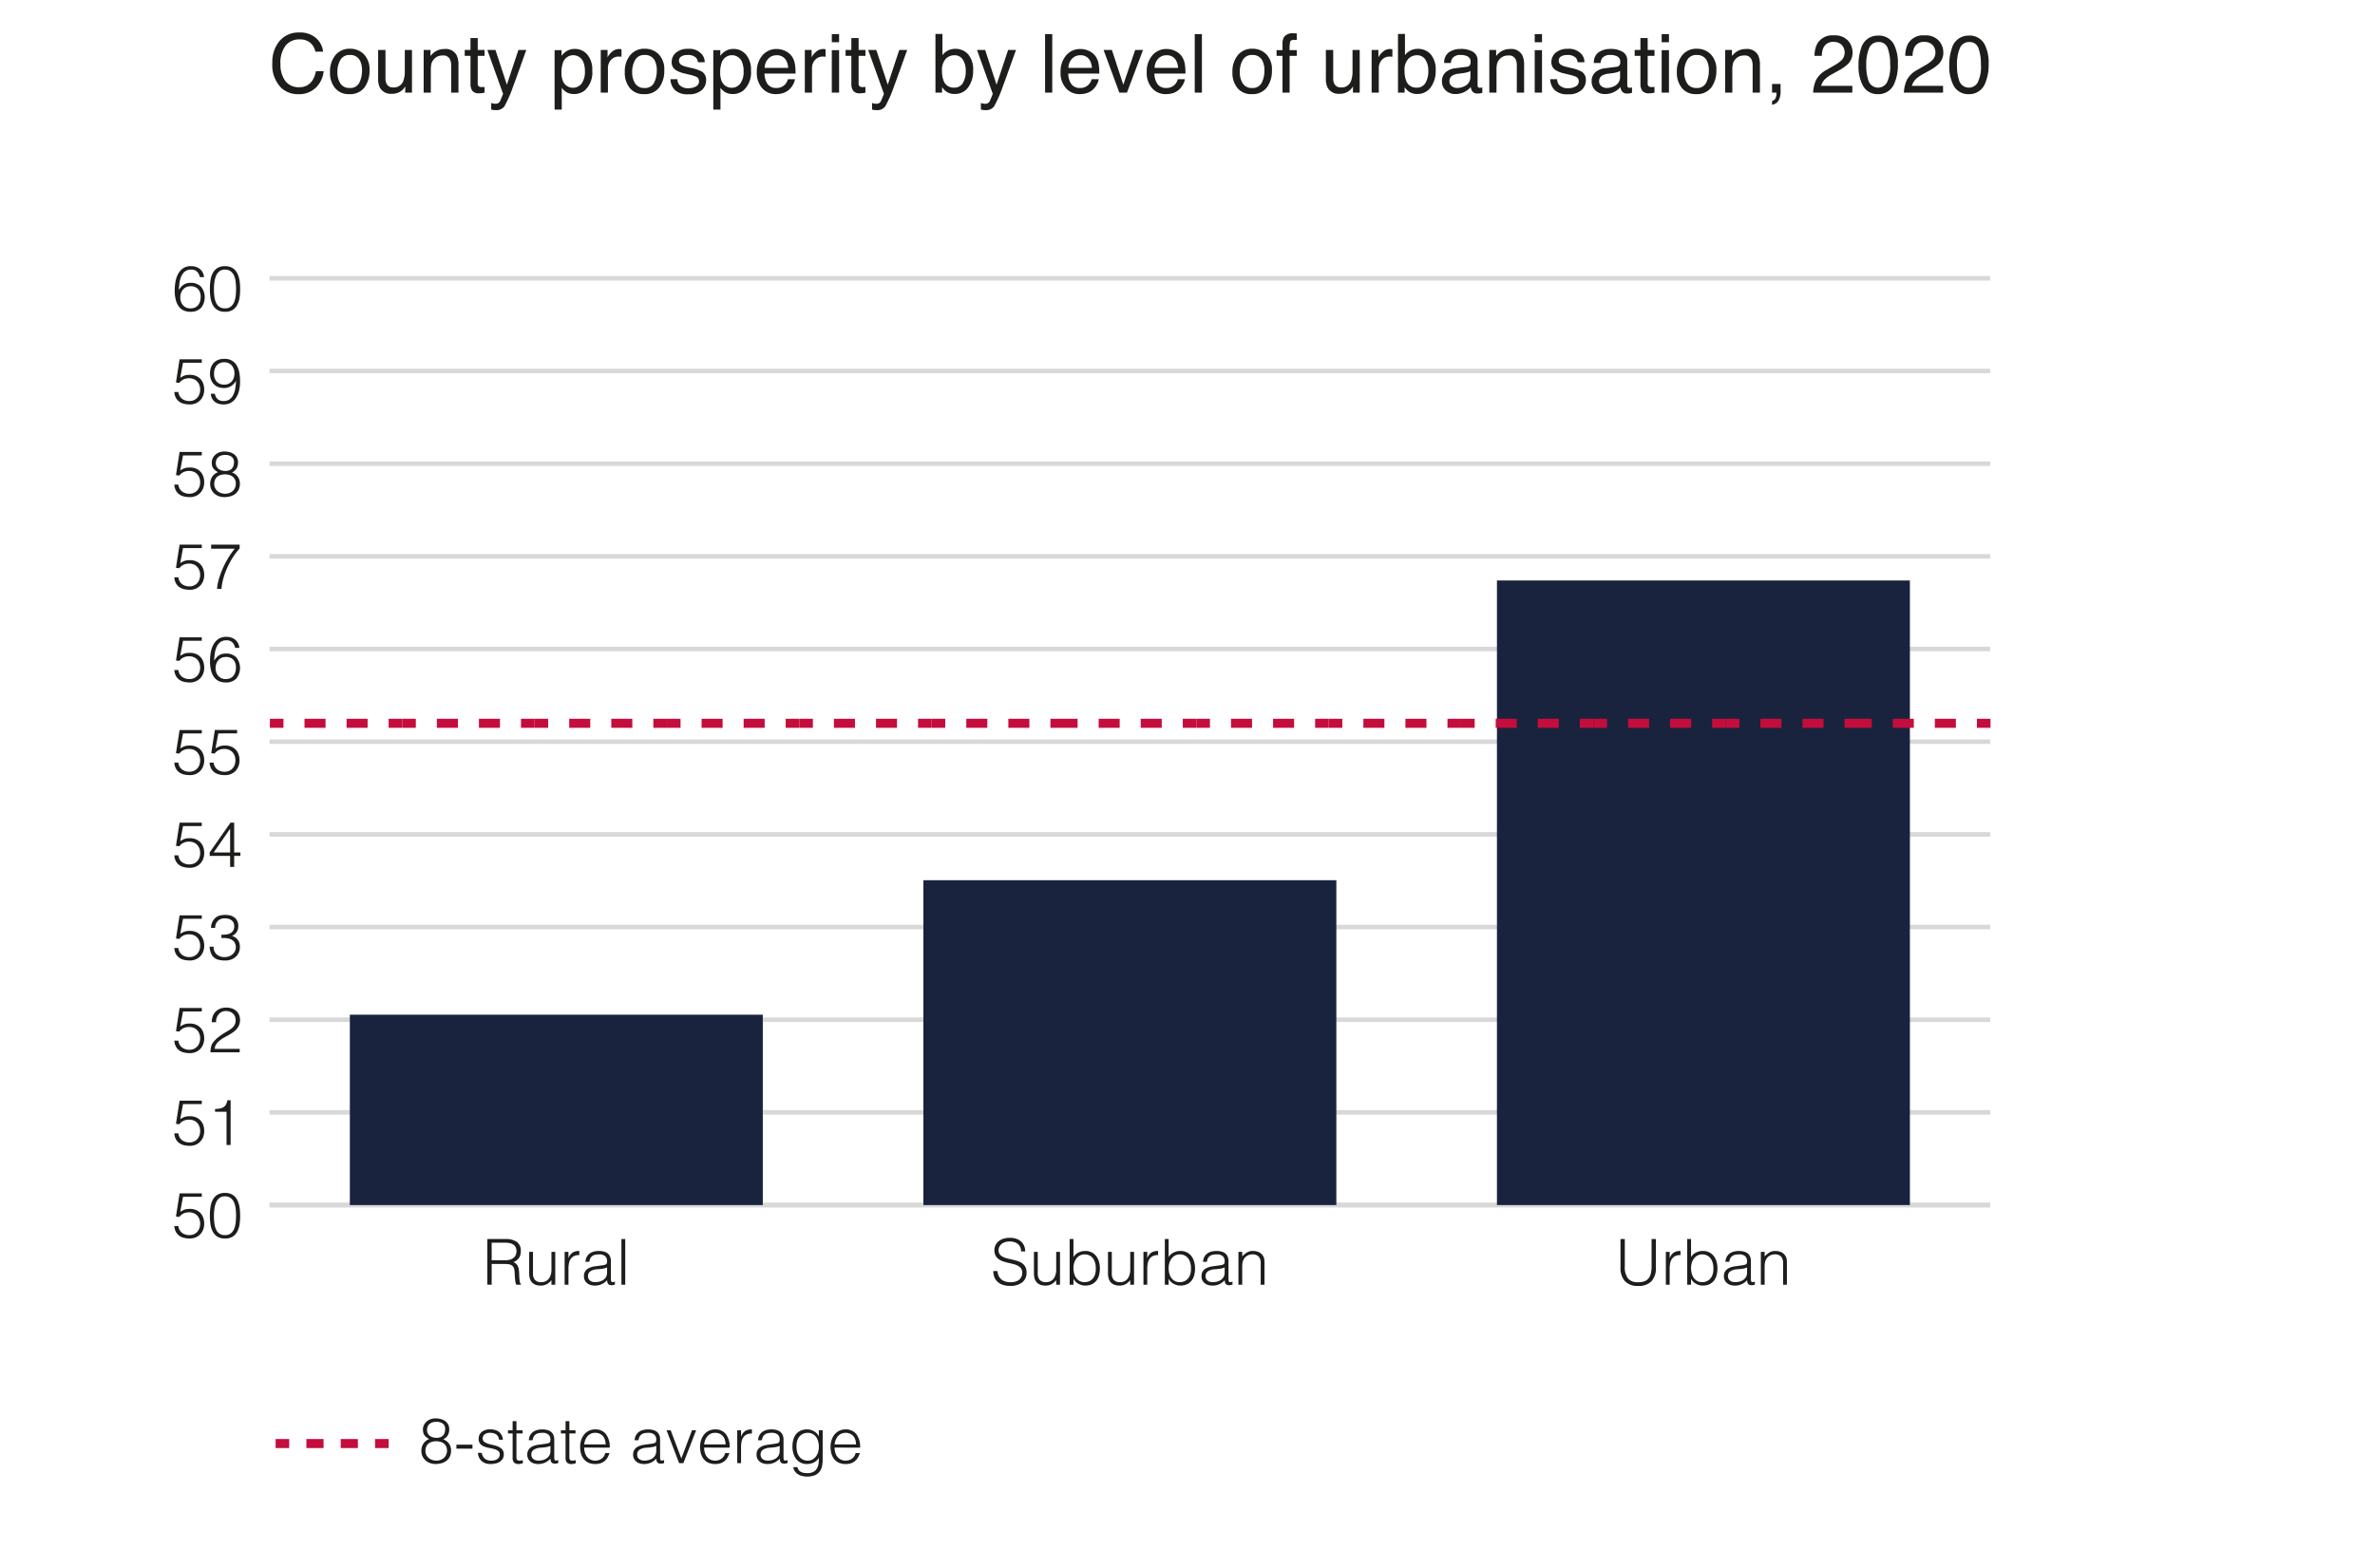 <svg id="Layer_1" data-name="Layer 1" xmlns="http://www.w3.org/2000/svg" viewBox="0 0 262 173"><defs><style>.cls-1,.cls-4,.cls-5,.cls-6{fill:none;stroke-miterlimit:10;}.cls-1{stroke:#d8d8d8;stroke-width:0.5px;}.cls-2{fill:#1d1d1b;}.cls-3{fill:#19233e;}.cls-4,.cls-5,.cls-6{stroke:#c40d3c;}.cls-5{stroke-dasharray:1.894 1.894 1.894 1.894;}.cls-6{stroke-dasharray:2.32 2.32 2.32 2.32;}</style></defs><line class="cls-1" x1="29.736" y1="132.975" x2="219.549" y2="132.975"/><path class="cls-2" d="M19.68,135.289a1.078,1.078,0,0,0,.402.753,1.327,1.327,0,0,0,.815.248,1.198,1.198,0,0,0,.493-.098,1.091,1.091,0,0,0,.375-.27A1.176,1.176,0,0,0,22,135.523a1.463,1.463,0,0,0,.081-.493,1.408,1.408,0,0,0-.088-.504,1.194,1.194,0,0,0-.245-.399,1.062,1.062,0,0,0-.385-.259,1.363,1.363,0,0,0-.508-.091,1.43,1.43,0,0,0-.602.122,1.259,1.259,0,0,0-.47.389l-.371-.049.399-2.555h2.45v.378H20.19l-.308,1.659c.098-.061.188-.112.27-.154a1.457,1.457,0,0,1,.248-.102,1.439,1.439,0,0,1,.263-.053c.091-.009.192-.014.305-.014a1.69,1.69,0,0,1,.623.112,1.43,1.43,0,0,1,.497.321,1.448,1.448,0,0,1,.325.515,1.91,1.91,0,0,1,.115.683,1.771,1.771,0,0,1-.129.696,1.556,1.556,0,0,1-.347.515,1.466,1.466,0,0,1-.501.318,1.62,1.62,0,0,1-.584.108,2.955,2.955,0,0,1-.654-.069,1.499,1.499,0,0,1-.536-.234,1.27,1.27,0,0,1-.374-.428,1.576,1.576,0,0,1-.172-.647Z"/><path class="cls-2" d="M24.824,131.636a1.669,1.669,0,0,1,.631.108,1.33,1.33,0,0,1,.451.297,1.556,1.556,0,0,1,.301.441,2.67,2.67,0,0,1,.179.535,3.926,3.926,0,0,1,.084.585q.021.3.021.588a6.161,6.161,0,0,1-.069.938,2.438,2.438,0,0,1-.256.791,1.439,1.439,0,0,1-.508.546,1.534,1.534,0,0,1-.833.203,1.554,1.554,0,0,1-.836-.203,1.425,1.425,0,0,1-.511-.549,2.487,2.487,0,0,1-.256-.806,6.375,6.375,0,0,1-.07-.969,6.583,6.583,0,0,1,.063-.917,2.55,2.55,0,0,1,.241-.802,1.46,1.46,0,0,1,.508-.57A1.537,1.537,0,0,1,24.824,131.636ZM26.043,134.142a6.611,6.611,0,0,0-.046-.781,2.364,2.364,0,0,0-.179-.682,1.192,1.192,0,0,0-.374-.483,1.027,1.027,0,0,0-.634-.182.945.945,0,0,0-.605.186,1.232,1.232,0,0,0-.367.493,2.641,2.641,0,0,0-.186.7,5.973,5.973,0,0,0-.053.798,5.684,5.684,0,0,0,.06.864,2.205,2.205,0,0,0,.199.662,1,1,0,0,0,.966.573.989.989,0,0,0,.641-.195,1.24,1.24,0,0,0,.368-.505,2.561,2.561,0,0,0,.168-.692A7.144,7.144,0,0,0,26.043,134.142Z"/><path class="cls-2" d="M19.68,125.062a1.078,1.078,0,0,0,.402.753,1.327,1.327,0,0,0,.815.248,1.198,1.198,0,0,0,.493-.098,1.091,1.091,0,0,0,.375-.27A1.176,1.176,0,0,0,22,125.297a1.463,1.463,0,0,0,.081-.493,1.408,1.408,0,0,0-.088-.504,1.194,1.194,0,0,0-.245-.399,1.062,1.062,0,0,0-.385-.259,1.363,1.363,0,0,0-.508-.091,1.43,1.43,0,0,0-.602.122,1.259,1.259,0,0,0-.47.389l-.371-.049.399-2.555h2.45v.378H20.19l-.308,1.659c.098-.061.188-.112.27-.154a1.457,1.457,0,0,1,.248-.102,1.44,1.44,0,0,1,.263-.053c.091-.009.192-.014.305-.014a1.69,1.69,0,0,1,.623.112,1.43,1.43,0,0,1,.497.321,1.448,1.448,0,0,1,.325.515,1.911,1.911,0,0,1,.115.683,1.771,1.771,0,0,1-.129.696,1.556,1.556,0,0,1-.347.515,1.466,1.466,0,0,1-.501.318,1.621,1.621,0,0,1-.584.108,2.955,2.955,0,0,1-.654-.069,1.499,1.499,0,0,1-.536-.234,1.27,1.27,0,0,1-.374-.428,1.576,1.576,0,0,1-.172-.647Z"/><path class="cls-2" d="M24.992,122.676H23.719v-.294c.187-.014.355-.032.508-.056a1.149,1.149,0,0,0,.398-.134.804.804,0,0,0,.287-.283,1.428,1.428,0,0,0,.172-.5h.356v4.935h-.448Z"/><path class="cls-2" d="M19.68,114.836a1.078,1.078,0,0,0,.402.753,1.327,1.327,0,0,0,.815.248,1.198,1.198,0,0,0,.493-.098,1.091,1.091,0,0,0,.375-.27A1.176,1.176,0,0,0,22,115.07a1.463,1.463,0,0,0,.081-.493,1.408,1.408,0,0,0-.088-.504,1.193,1.193,0,0,0-.245-.399,1.062,1.062,0,0,0-.385-.259,1.363,1.363,0,0,0-.508-.091,1.43,1.43,0,0,0-.602.122,1.259,1.259,0,0,0-.47.389l-.371-.049.399-2.555h2.45v.378H20.19l-.308,1.659c.098-.061.188-.112.27-.154a1.457,1.457,0,0,1,.248-.102,1.439,1.439,0,0,1,.263-.053c.091-.009.192-.014.305-.014a1.69,1.69,0,0,1,.623.112,1.43,1.43,0,0,1,.497.321,1.448,1.448,0,0,1,.325.515,1.911,1.911,0,0,1,.115.683,1.771,1.771,0,0,1-.129.696,1.556,1.556,0,0,1-.347.515,1.466,1.466,0,0,1-.501.318,1.621,1.621,0,0,1-.584.108,2.955,2.955,0,0,1-.654-.069,1.499,1.499,0,0,1-.536-.234,1.27,1.27,0,0,1-.374-.428,1.576,1.576,0,0,1-.172-.647Z"/><path class="cls-2" d="M23.361,112.799a1.874,1.874,0,0,1,.112-.661,1.409,1.409,0,0,1,.829-.84,1.994,1.994,0,0,1,1.316-.007,1.415,1.415,0,0,1,.476.29,1.172,1.172,0,0,1,.291.435,1.553,1.553,0,0,1-.011,1.112,1.599,1.599,0,0,1-.287.448,2.255,2.255,0,0,1-.405.35q-.229.155-.466.291-.239.136-.469.263a3.172,3.172,0,0,0-.413.266c-.08.061-.156.125-.231.192a1.734,1.734,0,0,0-.203.221,1.061,1.061,0,0,0-.146.263.966.966,0,0,0-.063.318h2.751v.378H23.215a2.965,2.965,0,0,1,.077-.644,1.337,1.337,0,0,1,.308-.561,3.711,3.711,0,0,1,.535-.504q.277-.209.543-.374c.177-.11.346-.211.504-.302a2.524,2.524,0,0,0,.42-.297,1.259,1.259,0,0,0,.287-.364,1.069,1.069,0,0,0,.105-.497,1.031,1.031,0,0,0-.085-.427.949.949,0,0,0-.23-.322.962.962,0,0,0-.343-.199,1.31,1.31,0,0,0-.428-.066.957.957,0,0,0-.444.102,1.099,1.099,0,0,0-.343.27,1.192,1.192,0,0,0-.221.392,1.24,1.24,0,0,0-.062.476Z"/><path class="cls-2" d="M19.68,104.61a1.078,1.078,0,0,0,.402.753,1.327,1.327,0,0,0,.815.248,1.198,1.198,0,0,0,.493-.098,1.091,1.091,0,0,0,.375-.27A1.176,1.176,0,0,0,22,104.845a1.463,1.463,0,0,0,.081-.493,1.408,1.408,0,0,0-.088-.504,1.194,1.194,0,0,0-.245-.399,1.062,1.062,0,0,0-.385-.259,1.363,1.363,0,0,0-.508-.091,1.43,1.43,0,0,0-.602.122,1.259,1.259,0,0,0-.47.389l-.371-.049.399-2.555h2.45v.378H20.19l-.308,1.659c.098-.061.188-.112.27-.154a1.457,1.457,0,0,1,.248-.102,1.439,1.439,0,0,1,.263-.053c.091-.009.192-.014.305-.014a1.69,1.69,0,0,1,.623.112,1.43,1.43,0,0,1,.497.321,1.448,1.448,0,0,1,.325.515,1.91,1.91,0,0,1,.115.683,1.771,1.771,0,0,1-.129.696,1.556,1.556,0,0,1-.347.515,1.466,1.466,0,0,1-.501.318,1.621,1.621,0,0,1-.584.108,2.955,2.955,0,0,1-.654-.069,1.499,1.499,0,0,1-.536-.234,1.27,1.27,0,0,1-.374-.428,1.576,1.576,0,0,1-.172-.647Z"/><path class="cls-2" d="M24.426,103.147A3.969,3.969,0,0,0,25,103.109a1.235,1.235,0,0,0,.444-.147.787.787,0,0,0,.29-.29.929.929,0,0,0,.105-.47.869.869,0,0,0-.084-.396.752.752,0,0,0-.228-.269.956.956,0,0,0-.336-.154A1.605,1.605,0,0,0,24.79,101.335a1.159,1.159,0,0,0-.431.076.959.959,0,0,0-.333.221,1.035,1.035,0,0,0-.217.336,1.125,1.125,0,0,0-.077.424h-.448a1.433,1.433,0,0,1,.477-1.106,1.099,1.099,0,0,1,.521-.27,3.014,3.014,0,0,1,.599-.059,1.978,1.978,0,0,1,.549.073,1.258,1.258,0,0,1,.445.224,1.09,1.09,0,0,1,.301.382,1.23,1.23,0,0,1,.112.539,1.248,1.248,0,0,1-.172.665,1.114,1.114,0,0,1-.528.434,1.37,1.37,0,0,1,.438.221,1.123,1.123,0,0,1,.27.301,1.075,1.075,0,0,1,.133.347,1.845,1.845,0,0,1,.035.35,1.539,1.539,0,0,1-.105.574,1.353,1.353,0,0,1-.308.469,1.519,1.519,0,0,1-.501.326,1.845,1.845,0,0,1-.675.129,3.184,3.184,0,0,1-.742-.076,1.267,1.267,0,0,1-.525-.256,1.212,1.212,0,0,1-.329-.469,2.615,2.615,0,0,1-.161-.725h.448a1.065,1.065,0,0,0,.34.857,1.316,1.316,0,0,0,.886.29,1.35,1.35,0,0,0,.497-.091,1.248,1.248,0,0,0,.396-.245,1.069,1.069,0,0,0,.252-.356.978.978,0,0,0,.08-.42,1.016,1.016,0,0,0-.14-.501.903.903,0,0,0-.34-.315,1.465,1.465,0,0,0-.501-.153,3.114,3.114,0,0,0-.608-.018Z"/><path class="cls-2" d="M19.68,94.384a1.078,1.078,0,0,0,.402.753,1.327,1.327,0,0,0,.815.248,1.198,1.198,0,0,0,.493-.098,1.091,1.091,0,0,0,.375-.27A1.176,1.176,0,0,0,22,94.618a1.463,1.463,0,0,0,.081-.493,1.408,1.408,0,0,0-.088-.504,1.193,1.193,0,0,0-.245-.399,1.062,1.062,0,0,0-.385-.259,1.363,1.363,0,0,0-.508-.091,1.43,1.43,0,0,0-.602.122,1.259,1.259,0,0,0-.47.389l-.371-.049.399-2.555h2.45v.378H20.19l-.308,1.659c.098-.061.188-.112.27-.154a1.457,1.457,0,0,1,.248-.102,1.44,1.44,0,0,1,.263-.053c.091-.009.192-.014.305-.014a1.69,1.69,0,0,1,.623.112,1.43,1.43,0,0,1,.497.321,1.448,1.448,0,0,1,.325.515,1.911,1.911,0,0,1,.115.683,1.771,1.771,0,0,1-.129.696,1.556,1.556,0,0,1-.347.515,1.466,1.466,0,0,1-.501.318,1.621,1.621,0,0,1-.584.108,2.955,2.955,0,0,1-.654-.069,1.499,1.499,0,0,1-.536-.234,1.27,1.27,0,0,1-.374-.428,1.576,1.576,0,0,1-.172-.647Z"/><path class="cls-2" d="M25.385,94.447H23.131V94.062l2.296-3.283H25.833v3.29h.686v.378H25.833V95.665h-.448Zm-1.813-.378h1.813V91.451Z"/><path class="cls-2" d="M19.68,84.157a1.078,1.078,0,0,0,.402.753,1.327,1.327,0,0,0,.815.248,1.198,1.198,0,0,0,.493-.098,1.091,1.091,0,0,0,.375-.27A1.176,1.176,0,0,0,22,84.392a1.468,1.468,0,0,0,.081-.493,1.404,1.404,0,0,0-.088-.504,1.186,1.186,0,0,0-.245-.399,1.057,1.057,0,0,0-.385-.259,1.363,1.363,0,0,0-.508-.091,1.422,1.422,0,0,0-.602.123,1.249,1.249,0,0,0-.47.388l-.371-.049.399-2.555h2.45v.378H20.19l-.308,1.659q.146-.091.27-.154a1.497,1.497,0,0,1,.248-.102,1.44,1.44,0,0,1,.263-.053,3.024,3.024,0,0,1,.305-.014,1.7,1.7,0,0,1,.623.112,1.402,1.402,0,0,1,.822.836,1.911,1.911,0,0,1,.115.683,1.774,1.774,0,0,1-.129.696,1.556,1.556,0,0,1-.347.515,1.466,1.466,0,0,1-.501.318,1.62,1.62,0,0,1-.584.108,2.955,2.955,0,0,1-.654-.069,1.499,1.499,0,0,1-.536-.234,1.27,1.27,0,0,1-.374-.428,1.576,1.576,0,0,1-.172-.647Z"/><path class="cls-2" d="M23.571,84.157a1.078,1.078,0,0,0,.403.753,1.325,1.325,0,0,0,.815.248,1.202,1.202,0,0,0,.493-.098,1.097,1.097,0,0,0,.374-.27,1.163,1.163,0,0,0,.235-.399,1.492,1.492,0,0,0,.08-.493,1.404,1.404,0,0,0-.088-.504,1.184,1.184,0,0,0-.244-.399,1.06,1.06,0,0,0-.386-.259,1.354,1.354,0,0,0-.507-.091,1.427,1.427,0,0,0-.603.123,1.238,1.238,0,0,0-.469.388l-.371-.049.399-2.555H26.154v.378H24.083l-.309,1.659q.148-.091.27-.154a1.542,1.542,0,0,1,.249-.102,1.429,1.429,0,0,1,.262-.053q.138-.014.305-.014a1.696,1.696,0,0,1,.623.112,1.402,1.402,0,0,1,.822.836,1.91,1.91,0,0,1,.116.683,1.757,1.757,0,0,1-.13.696,1.542,1.542,0,0,1-.347.515,1.471,1.471,0,0,1-.5.318,1.626,1.626,0,0,1-.585.108,2.962,2.962,0,0,1-.654-.069,1.487,1.487,0,0,1-.535-.234,1.262,1.262,0,0,1-.375-.428,1.576,1.576,0,0,1-.171-.647Z"/><path class="cls-2" d="M19.68,73.931a1.076,1.076,0,0,0,.402.752,1.324,1.324,0,0,0,.815.249,1.199,1.199,0,0,0,.493-.098,1.091,1.091,0,0,0,.375-.27A1.183,1.183,0,0,0,22,74.166a1.47,1.47,0,0,0,.081-.494,1.404,1.404,0,0,0-.088-.504,1.186,1.186,0,0,0-.245-.399,1.057,1.057,0,0,0-.385-.259,1.363,1.363,0,0,0-.508-.091,1.422,1.422,0,0,0-.602.123,1.249,1.249,0,0,0-.47.388l-.371-.049.399-2.555h2.45v.378H20.19l-.308,1.659q.146-.091.27-.154a1.498,1.498,0,0,1,.248-.102,1.439,1.439,0,0,1,.263-.053,3.024,3.024,0,0,1,.305-.014,1.7,1.7,0,0,1,.623.112,1.402,1.402,0,0,1,.822.836,1.91,1.91,0,0,1,.115.683,1.775,1.775,0,0,1-.129.697,1.564,1.564,0,0,1-.347.514,1.458,1.458,0,0,1-.501.318,1.61,1.61,0,0,1-.584.109,2.897,2.897,0,0,1-.654-.07,1.482,1.482,0,0,1-.536-.234,1.257,1.257,0,0,1-.374-.427,1.58,1.58,0,0,1-.172-.647Z"/><path class="cls-2" d="M25.938,71.488a1.147,1.147,0,0,0-.308-.605A.861.861,0,0,0,25,70.655a1.093,1.093,0,0,0-.718.217,1.403,1.403,0,0,0-.402.549,2.738,2.738,0,0,0-.189.725c-.032.261-.059.509-.077.742.07-.093.144-.187.221-.28a1.491,1.491,0,0,1,.263-.249,1.243,1.243,0,0,1,.343-.175,1.463,1.463,0,0,1,.469-.067,1.539,1.539,0,0,1,1.159.424,1.872,1.872,0,0,1-.004,2.341,1.551,1.551,0,0,1-1.169.427,1.878,1.878,0,0,1-.686-.123,1.32,1.32,0,0,1-.546-.402,2.047,2.047,0,0,1-.364-.732,3.939,3.939,0,0,1-.133-1.103,5.734,5.734,0,0,1,.076-.913,2.925,2.925,0,0,1,.277-.865,1.778,1.778,0,0,1,.546-.644,1.479,1.479,0,0,1,.893-.252,1.536,1.536,0,0,1,.979.308,1.281,1.281,0,0,1,.462.903Zm-1.043,1.008a1.079,1.079,0,0,0-.466.098,1.044,1.044,0,0,0-.35.266,1.209,1.209,0,0,0-.221.389,1.436,1.436,0,0,0-.077.472,1.599,1.599,0,0,0,.06.424,1.117,1.117,0,0,0,.196.388,1.075,1.075,0,0,0,.347.287,1.088,1.088,0,0,0,.518.112,1.15,1.15,0,0,0,.528-.109.977.977,0,0,0,.347-.287,1.161,1.161,0,0,0,.192-.399,1.682,1.682,0,0,0,.06-.444,1.289,1.289,0,0,0-.276-.885A1.088,1.088,0,0,0,24.895,72.496Z"/><path class="cls-2" d="M19.68,63.705a1.076,1.076,0,0,0,.402.752,1.324,1.324,0,0,0,.815.249,1.199,1.199,0,0,0,.493-.098,1.091,1.091,0,0,0,.375-.27A1.183,1.183,0,0,0,22,63.939a1.47,1.47,0,0,0,.081-.494,1.404,1.404,0,0,0-.088-.504,1.186,1.186,0,0,0-.245-.399,1.057,1.057,0,0,0-.385-.259,1.363,1.363,0,0,0-.508-.091,1.422,1.422,0,0,0-.602.123,1.249,1.249,0,0,0-.47.388l-.371-.049.399-2.555h2.45v.378H20.19l-.308,1.659q.146-.091.27-.154a1.498,1.498,0,0,1,.248-.102,1.44,1.44,0,0,1,.263-.053,3.027,3.027,0,0,1,.305-.014,1.7,1.7,0,0,1,.623.112,1.402,1.402,0,0,1,.822.836,1.91,1.91,0,0,1,.115.683,1.775,1.775,0,0,1-.129.697,1.564,1.564,0,0,1-.347.514,1.458,1.458,0,0,1-.501.318,1.611,1.611,0,0,1-.584.109,2.897,2.897,0,0,1-.654-.07,1.482,1.482,0,0,1-.536-.234,1.257,1.257,0,0,1-.374-.427,1.58,1.58,0,0,1-.172-.647Z"/><path class="cls-2" d="M23.292,60.099h3.143v.42a7.956,7.956,0,0,0-.903,1.235,9.083,9.083,0,0,0-.608,1.232,7.352,7.352,0,0,0-.354,1.117,5.605,5.605,0,0,0-.137.882h-.49a5.151,5.151,0,0,1,.214-1.13,9.352,9.352,0,0,1,.444-1.187,10.375,10.375,0,0,1,.603-1.138,8.595,8.595,0,0,1,.692-.983H23.292Z"/><path class="cls-2" d="M19.68,53.479a1.076,1.076,0,0,0,.402.752,1.324,1.324,0,0,0,.815.249,1.199,1.199,0,0,0,.493-.098,1.091,1.091,0,0,0,.375-.27A1.183,1.183,0,0,0,22,53.713a1.47,1.47,0,0,0,.081-.494,1.404,1.404,0,0,0-.088-.504,1.186,1.186,0,0,0-.245-.399,1.057,1.057,0,0,0-.385-.259,1.363,1.363,0,0,0-.508-.091,1.422,1.422,0,0,0-.602.123,1.249,1.249,0,0,0-.47.388l-.371-.049.399-2.555h2.45V50.252H20.19l-.308,1.659q.146-.091.27-.154a1.497,1.497,0,0,1,.248-.102,1.439,1.439,0,0,1,.263-.053,3.024,3.024,0,0,1,.305-.014,1.7,1.7,0,0,1,.623.112,1.402,1.402,0,0,1,.822.836,1.91,1.91,0,0,1,.115.683,1.775,1.775,0,0,1-.129.697,1.564,1.564,0,0,1-.347.514,1.458,1.458,0,0,1-.501.318,1.61,1.61,0,0,1-.584.109,2.897,2.897,0,0,1-.654-.07,1.482,1.482,0,0,1-.536-.234,1.257,1.257,0,0,1-.374-.427,1.58,1.58,0,0,1-.172-.647Z"/><path class="cls-2" d="M24.048,52.107a3.2,3.2,0,0,1-.312-.214,1.056,1.056,0,0,1-.214-.22.812.812,0,0,1-.122-.27,1.504,1.504,0,0,1-.039-.375,1.057,1.057,0,0,1,.112-.476,1.248,1.248,0,0,1,.301-.389,1.375,1.375,0,0,1,.444-.255,1.528,1.528,0,0,1,.55-.084,2.193,2.193,0,0,1,.55.07,1.482,1.482,0,0,1,.479.217,1.065,1.065,0,0,1,.462.917,1.298,1.298,0,0,1-.157.658,1.164,1.164,0,0,1-.515.448,1.335,1.335,0,0,1,.641.469,1.249,1.249,0,0,1,.234.756,1.587,1.587,0,0,1-.123.644,1.249,1.249,0,0,1-.35.469,1.558,1.558,0,0,1-.55.287,2.44,2.44,0,0,1-.714.098,1.725,1.725,0,0,1-.542-.091,1.506,1.506,0,0,1-.497-.273,1.405,1.405,0,0,1-.36-.455,1.37,1.37,0,0,1-.141-.637,1.432,1.432,0,0,1,.221-.788A1.27,1.27,0,0,1,24.048,52.107Zm.784.238a1.705,1.705,0,0,0-.477.063,1.081,1.081,0,0,0-.378.192.887.887,0,0,0-.252.329,1.134,1.134,0,0,0-.091.473,1.045,1.045,0,0,0,.087.427,1.023,1.023,0,0,0,.245.34,1.165,1.165,0,0,0,.386.228,1.46,1.46,0,0,0,.507.084,1.256,1.256,0,0,0,.455-.081,1.128,1.128,0,0,0,.368-.228,1.029,1.029,0,0,0,.244-.35,1.116,1.116,0,0,0,.088-.448,1.048,1.048,0,0,0-.091-.451.9.9,0,0,0-.252-.322,1.081,1.081,0,0,0-.378-.192A1.65,1.65,0,0,0,24.832,52.345Zm-.021-2.142a1.332,1.332,0,0,0-.392.056.92.92,0,0,0-.318.168.76.76,0,0,0-.214.28.911.911,0,0,0-.077.385.83.83,0,0,0,.088.396.758.758,0,0,0,.234.27,1.054,1.054,0,0,0,.336.157,1.452,1.452,0,0,0,.392.053,1.3,1.3,0,0,0,.378-.053.734.734,0,0,0,.302-.171.835.835,0,0,0,.199-.301,1.205,1.205,0,0,0,.073-.448.723.723,0,0,0-.245-.584A1.155,1.155,0,0,0,24.811,50.203Z"/><path class="cls-2" d="M19.68,43.252a1.076,1.076,0,0,0,.402.752,1.324,1.324,0,0,0,.815.249,1.199,1.199,0,0,0,.493-.098,1.091,1.091,0,0,0,.375-.27A1.183,1.183,0,0,0,22,43.487a1.47,1.47,0,0,0,.081-.494,1.404,1.404,0,0,0-.088-.504,1.186,1.186,0,0,0-.245-.399,1.057,1.057,0,0,0-.385-.259,1.363,1.363,0,0,0-.508-.091,1.422,1.422,0,0,0-.602.123,1.249,1.249,0,0,0-.47.388l-.371-.049L19.812,39.647h2.45v.378H20.19l-.308,1.659q.146-.091.27-.154a1.498,1.498,0,0,1,.248-.102,1.439,1.439,0,0,1,.263-.053,3.023,3.023,0,0,1,.305-.014,1.7,1.7,0,0,1,.623.112,1.402,1.402,0,0,1,.822.836,1.91,1.91,0,0,1,.115.683,1.775,1.775,0,0,1-.129.697,1.564,1.564,0,0,1-.347.514,1.458,1.458,0,0,1-.501.318,1.611,1.611,0,0,1-.584.109,2.897,2.897,0,0,1-.654-.07,1.482,1.482,0,0,1-.536-.234,1.257,1.257,0,0,1-.374-.427,1.58,1.58,0,0,1-.172-.647Z"/><path class="cls-2" d="M23.705,43.448a1.014,1.014,0,0,0,.312.602.957.957,0,0,0,.647.203,1.069,1.069,0,0,0,.703-.217,1.448,1.448,0,0,0,.406-.546,2.648,2.648,0,0,0,.195-.71q.053-.382.067-.718l-.015-.014a1.584,1.584,0,0,1-.557.574,1.493,1.493,0,0,1-.773.196,1.682,1.682,0,0,1-.63-.112,1.329,1.329,0,0,1-.479-.322,1.455,1.455,0,0,1-.308-.504A1.872,1.872,0,0,1,23.166,41.229a2.059,2.059,0,0,1,.098-.647,1.458,1.458,0,0,1,.294-.518,1.321,1.321,0,0,1,.493-.343,1.847,1.847,0,0,1,.704-.123,1.608,1.608,0,0,1,.829.196,1.485,1.485,0,0,1,.532.532,2.384,2.384,0,0,1,.283.791,5.304,5.304,0,0,1,.084.973,4.082,4.082,0,0,1-.133,1.103,2.413,2.413,0,0,1-.374.794,1.578,1.578,0,0,1-.571.483,1.613,1.613,0,0,1-.721.161,1.998,1.998,0,0,1-.539-.07,1.248,1.248,0,0,1-.44-.217,1.141,1.141,0,0,1-.309-.371,1.384,1.384,0,0,1-.146-.525Zm1.05-3.472a1.102,1.102,0,0,0-.854.35,1.366,1.366,0,0,0-.287.917,1.234,1.234,0,0,0,.298.882,1.105,1.105,0,0,0,.844.315,1.068,1.068,0,0,0,.465-.098,1.047,1.047,0,0,0,.351-.266,1.148,1.148,0,0,0,.217-.389,1.488,1.488,0,0,0,.073-.472,1.303,1.303,0,0,0-.294-.886A1.059,1.059,0,0,0,24.755,39.976Z"/><path class="cls-2" d="M22.046,30.583a1.149,1.149,0,0,0-.309-.605.858.858,0,0,0-.63-.228,1.095,1.095,0,0,0-.718.217,1.413,1.413,0,0,0-.402.549,2.737,2.737,0,0,0-.188.725q-.05.392-.077.742c.07-.093.144-.187.221-.28a1.486,1.486,0,0,1,.262-.249,1.264,1.264,0,0,1,.344-.175,1.459,1.459,0,0,1,.469-.067,1.536,1.536,0,0,1,1.158.424,1.87,1.87,0,0,1-.003,2.341,1.551,1.551,0,0,1-1.169.427,1.879,1.879,0,0,1-.687-.123,1.326,1.326,0,0,1-.546-.402,2.047,2.047,0,0,1-.364-.732,3.939,3.939,0,0,1-.133-1.103,5.626,5.626,0,0,1,.077-.913,2.952,2.952,0,0,1,.276-.865,1.788,1.788,0,0,1,.546-.644,1.481,1.481,0,0,1,.893-.252,1.537,1.537,0,0,1,.98.308,1.285,1.285,0,0,1,.462.903Zm-1.043,1.008a1.079,1.079,0,0,0-.466.098,1.034,1.034,0,0,0-.35.266,1.191,1.191,0,0,0-.221.389,1.41,1.41,0,0,0-.077.472,1.56,1.56,0,0,0,.06.424,1.085,1.085,0,0,0,.196.388,1.072,1.072,0,0,0,.346.287,1.092,1.092,0,0,0,.519.112,1.153,1.153,0,0,0,.528-.109.977.977,0,0,0,.347-.287,1.179,1.179,0,0,0,.192-.399,1.723,1.723,0,0,0,.06-.444,1.294,1.294,0,0,0-.276-.885A1.089,1.089,0,0,0,21.003,31.591Z"/><path class="cls-2" d="M24.824,29.372a1.669,1.669,0,0,1,.631.108,1.339,1.339,0,0,1,.451.298,1.553,1.553,0,0,1,.301.441,2.66,2.66,0,0,1,.179.535,3.935,3.935,0,0,1,.084.585q.021.301.021.588a6.172,6.172,0,0,1-.069.938,2.438,2.438,0,0,1-.256.791,1.449,1.449,0,0,1-.508.546,1.539,1.539,0,0,1-.833.203,1.559,1.559,0,0,1-.836-.203,1.426,1.426,0,0,1-.511-.549,2.492,2.492,0,0,1-.256-.805,6.397,6.397,0,0,1-.07-.97,6.583,6.583,0,0,1,.063-.917,2.555,2.555,0,0,1,.241-.801,1.456,1.456,0,0,1,.508-.57A1.533,1.533,0,0,1,24.824,29.372ZM26.043,31.877a6.6,6.6,0,0,0-.046-.78,2.371,2.371,0,0,0-.179-.683,1.197,1.197,0,0,0-.374-.483,1.028,1.028,0,0,0-.634-.182.948.948,0,0,0-.605.186,1.237,1.237,0,0,0-.367.494,2.647,2.647,0,0,0-.186.7,5.991,5.991,0,0,0-.053.798,5.684,5.684,0,0,0,.06.864,2.193,2.193,0,0,0,.199.662,1.001,1.001,0,0,0,.966.574.984.984,0,0,0,.641-.196,1.237,1.237,0,0,0,.368-.504,2.569,2.569,0,0,0,.168-.693A7.146,7.146,0,0,0,26.043,31.877Z"/><line class="cls-1" x1="29.736" y1="132.975" x2="219.549" y2="132.975"/><line class="cls-1" x1="29.736" y1="122.749" x2="219.549" y2="122.749"/><line class="cls-1" x1="29.736" y1="112.523" x2="219.549" y2="112.523"/><line class="cls-1" x1="29.736" y1="102.296" x2="219.549" y2="102.296"/><line class="cls-1" x1="29.736" y1="92.07" x2="219.549" y2="92.07"/><line class="cls-1" x1="29.736" y1="81.843" x2="219.549" y2="81.843"/><line class="cls-1" x1="29.736" y1="71.617" x2="219.549" y2="71.617"/><line class="cls-1" x1="29.736" y1="61.391" x2="219.549" y2="61.391"/><line class="cls-1" x1="29.736" y1="51.164" x2="219.549" y2="51.164"/><line class="cls-1" x1="29.736" y1="40.938" x2="219.549" y2="40.938"/><line class="cls-1" x1="29.736" y1="30.711" x2="219.549" y2="30.711"/><rect class="cls-3" x="38.594" y="111.969" width="45.555" height="21.007"/><rect class="cls-3" x="101.865" y="97.129" width="45.555" height="35.846"/><rect class="cls-3" x="165.136" y="64.055" width="45.555" height="68.92"/><path class="cls-2" d="M178.766,136.724h.476v3.003a2.084,2.084,0,0,0,.351,1.352,1.397,1.397,0,0,0,1.127.412,1.939,1.939,0,0,0,.689-.108,1.046,1.046,0,0,0,.458-.329,1.357,1.357,0,0,0,.252-.549,3.423,3.423,0,0,0,.077-.777v-3.003h.477v3.143a2.134,2.134,0,0,1-.487,1.509,1.91,1.91,0,0,1-1.466.521,1.887,1.887,0,0,1-1.471-.532,2.152,2.152,0,0,1-.482-1.498Z"/><path class="cls-2" d="M184.19,141.764h-.42v-3.626h.42v.679h.014a1.218,1.218,0,0,1,.451-.605,1.377,1.377,0,0,1,.731-.171v.455a1.228,1.228,0,0,0-.588.111.973.973,0,0,0-.367.322,1.282,1.282,0,0,0-.189.479,3.164,3.164,0,0,0-.052.577Z"/><path class="cls-2" d="M186.549,141.764h-.42v-5.04h.42v1.995a1.307,1.307,0,0,1,.557-.508,1.673,1.673,0,0,1,.738-.171,1.538,1.538,0,0,1,.718.157,1.467,1.467,0,0,1,.504.42,1.807,1.807,0,0,1,.298.612,2.688,2.688,0,0,1,.098.729,2.976,2.976,0,0,1-.091.749,1.646,1.646,0,0,1-.29.605,1.416,1.416,0,0,1-.508.402,1.733,1.733,0,0,1-.749.146,1.351,1.351,0,0,1-.357-.049,1.675,1.675,0,0,1-.354-.14,1.425,1.425,0,0,1-.314-.228,1.135,1.135,0,0,1-.234-.318h-.015Zm0-1.827a2.226,2.226,0,0,0,.081.612,1.493,1.493,0,0,0,.234.49,1.097,1.097,0,0,0,.385.325,1.122,1.122,0,0,0,.525.119,1.26,1.26,0,0,0,.49-.094,1.13,1.13,0,0,0,.392-.277,1.292,1.292,0,0,0,.263-.444,1.796,1.796,0,0,0,.094-.605,2.343,2.343,0,0,0-.056-.641,1.536,1.536,0,0,0-.224-.521,1.111,1.111,0,0,0-.396-.354,1.182,1.182,0,0,0-.563-.129,1.074,1.074,0,0,0-.515.122,1.188,1.188,0,0,0-.385.329,1.518,1.518,0,0,0-.242.483A2.006,2.006,0,0,0,186.549,139.937Z"/><path class="cls-2" d="M192.023,139.649c.079-.009.174-.023.283-.042a1.028,1.028,0,0,0,.27-.077.222.222,0,0,0,.13-.164,1.019,1.019,0,0,0,.024-.214.72.72,0,0,0-.206-.528.964.964,0,0,0-.697-.206,1.944,1.944,0,0,0-.398.038.865.865,0,0,0-.318.133.739.739,0,0,0-.225.252,1.068,1.068,0,0,0-.115.396h-.427a1.292,1.292,0,0,1,.146-.549,1.102,1.102,0,0,1,.326-.371,1.333,1.333,0,0,1,.462-.21,2.229,2.229,0,0,1,.557-.066,2.116,2.116,0,0,1,.514.06,1.18,1.18,0,0,1,.42.188.88.88,0,0,1,.28.347,1.256,1.256,0,0,1,.102.532v1.974c0,.163.029.268.088.312.058.044.176.034.354-.031v.329c-.033.009-.081.023-.144.042a.657.657,0,0,1-.186.027.86.86,0,0,1-.189-.021.328.328,0,0,1-.168-.066.425.425,0,0,1-.102-.126.511.511,0,0,1-.052-.161,1.126,1.126,0,0,1-.015-.186,1.768,1.768,0,0,1-1.351.602,1.664,1.664,0,0,1-.459-.062,1.114,1.114,0,0,1-.389-.196.987.987,0,0,1-.266-.325,1.001,1.001,0,0,1-.098-.459q0-.923,1.267-1.092Zm.707.21a2.053,2.053,0,0,1-.539.147c-.182.023-.364.042-.546.056a1.544,1.544,0,0,0-.753.217.623.623,0,0,0-.27.554.592.592,0,0,0,.067.29.607.607,0,0,0,.175.203.733.733,0,0,0,.252.119,1.126,1.126,0,0,0,.29.038,1.906,1.906,0,0,0,.49-.062,1.343,1.343,0,0,0,.424-.192.99.99,0,0,0,.297-.329.945.945,0,0,0,.112-.473Z"/><path class="cls-2" d="M194.669,141.764H194.249v-3.626h.42v.504a2.659,2.659,0,0,1,.521-.434,1.197,1.197,0,0,1,.647-.168,1.649,1.649,0,0,1,.623.115,1.065,1.065,0,0,1,.483.402.915.915,0,0,1,.157.402,3.6,3.6,0,0,1,.024.431v2.373h-.42v-2.366a1.08,1.08,0,0,0-.217-.734.918.918,0,0,0-.721-.245,1.017,1.017,0,0,0-.357.06,1.092,1.092,0,0,0-.29.157,1.041,1.041,0,0,0-.221.224,1.059,1.059,0,0,0-.141.267,1.303,1.303,0,0,0-.076.336c-.01.107-.015.224-.015.35Z"/><path class="cls-2" d="M110.041,140.259a1.503,1.503,0,0,0,.15.57,1.136,1.136,0,0,0,.315.382,1.243,1.243,0,0,0,.444.213,2.08,2.08,0,0,0,.539.066,1.784,1.784,0,0,0,.581-.084,1.092,1.092,0,0,0,.398-.228.883.883,0,0,0,.228-.332,1.095,1.095,0,0,0,.074-.399.786.786,0,0,0-.134-.476,1.028,1.028,0,0,0-.346-.298,2.172,2.172,0,0,0-.49-.186c-.185-.046-.374-.092-.567-.136-.193-.045-.383-.097-.566-.158a1.76,1.76,0,0,1-.49-.245,1.182,1.182,0,0,1-.347-.396,1.253,1.253,0,0,1-.133-.612,1.238,1.238,0,0,1,.108-.504,1.253,1.253,0,0,1,.322-.434,1.563,1.563,0,0,1,.535-.301,2.242,2.242,0,0,1,.742-.112,2.13,2.13,0,0,1,.745.119,1.467,1.467,0,0,1,.528.325,1.34,1.34,0,0,1,.315.479,1.597,1.597,0,0,1,.104.581h-.454a1.134,1.134,0,0,0-.102-.497.94.94,0,0,0-.277-.343,1.17,1.17,0,0,0-.398-.196,1.701,1.701,0,0,0-.462-.062,1.606,1.606,0,0,0-.612.102,1.065,1.065,0,0,0-.396.262.878.878,0,0,0-.203.357.847.847,0,0,0-.021.392.688.688,0,0,0,.196.393,1.248,1.248,0,0,0,.378.241,2.836,2.836,0,0,0,.493.154q.27.059.55.126a5.629,5.629,0,0,1,.543.157,1.659,1.659,0,0,1,.465.245,1.127,1.127,0,0,1,.326.396,1.339,1.339,0,0,1,.122.605,1.308,1.308,0,0,1-.483,1.085,2.125,2.125,0,0,1-1.357.385,2.521,2.521,0,0,1-.729-.102,1.617,1.617,0,0,1-.581-.308,1.421,1.421,0,0,1-.381-.511,1.746,1.746,0,0,1-.137-.718Z"/><path class="cls-2" d="M116.516,138.138h.42v3.626h-.42v-.504c-.056.065-.119.133-.188.203a1.467,1.467,0,0,1-.242.192,1.339,1.339,0,0,1-.738.206,1.581,1.581,0,0,1-.608-.102.986.986,0,0,1-.396-.283,1.129,1.129,0,0,1-.218-.424,1.996,1.996,0,0,1-.066-.528V138.138h.42v2.38a1.057,1.057,0,0,0,.218.718.904.904,0,0,0,.714.248,1.029,1.029,0,0,0,.465-.102.967.967,0,0,0,.347-.283,1.328,1.328,0,0,0,.217-.434,1.874,1.874,0,0,0,.077-.554Z"/><path class="cls-2" d="M118.42,141.764H118v-5.04h.42v1.995a1.307,1.307,0,0,1,.557-.508,1.673,1.673,0,0,1,.738-.171,1.533,1.533,0,0,1,.717.157,1.467,1.467,0,0,1,.504.42,1.827,1.827,0,0,1,.299.612,2.727,2.727,0,0,1,.098.729,2.975,2.975,0,0,1-.092.749,1.644,1.644,0,0,1-.289.605,1.424,1.424,0,0,1-.508.402,1.735,1.735,0,0,1-.75.146,1.344,1.344,0,0,1-.356-.049,1.675,1.675,0,0,1-.354-.14,1.403,1.403,0,0,1-.314-.228,1.138,1.138,0,0,1-.235-.318h-.014Zm0-1.827a2.226,2.226,0,0,0,.081.612,1.455,1.455,0,0,0,.234.49,1.097,1.097,0,0,0,.385.325,1.121,1.121,0,0,0,.524.119,1.253,1.253,0,0,0,.49-.094,1.143,1.143,0,0,0,.393-.277,1.29,1.29,0,0,0,.262-.444,1.796,1.796,0,0,0,.094-.605,2.344,2.344,0,0,0-.055-.641,1.518,1.518,0,0,0-.225-.521,1.108,1.108,0,0,0-.395-.354,1.186,1.186,0,0,0-.564-.129,1.07,1.07,0,0,0-.514.122,1.191,1.191,0,0,0-.386.329,1.516,1.516,0,0,0-.241.483A2.005,2.005,0,0,0,118.42,139.937Z"/><path class="cls-2" d="M124.685,138.138h.42v3.626h-.42v-.504c-.056.065-.119.133-.188.203a1.509,1.509,0,0,1-.242.192,1.339,1.339,0,0,1-.738.206,1.587,1.587,0,0,1-.609-.102.999.999,0,0,1-.396-.283,1.141,1.141,0,0,1-.217-.424,1.996,1.996,0,0,1-.066-.528V138.138h.42v2.38a1.061,1.061,0,0,0,.217.718.907.907,0,0,0,.715.248,1.032,1.032,0,0,0,.465-.102.975.975,0,0,0,.347-.283,1.328,1.328,0,0,0,.217-.434,1.874,1.874,0,0,0,.077-.554Z"/><path class="cls-2" d="M126.561,141.764h-.42v-3.626h.42v.679h.014a1.218,1.218,0,0,1,.451-.605,1.377,1.377,0,0,1,.731-.171v.455a1.228,1.228,0,0,0-.588.111.973.973,0,0,0-.367.322,1.282,1.282,0,0,0-.189.479,3.164,3.164,0,0,0-.052.577Z"/><path class="cls-2" d="M128.919,141.764H128.499v-5.04h.42v1.995a1.307,1.307,0,0,1,.557-.508,1.673,1.673,0,0,1,.738-.171,1.538,1.538,0,0,1,.718.157,1.467,1.467,0,0,1,.504.42,1.807,1.807,0,0,1,.298.612,2.688,2.688,0,0,1,.098.729,2.976,2.976,0,0,1-.091.749,1.646,1.646,0,0,1-.29.605,1.416,1.416,0,0,1-.508.402,1.733,1.733,0,0,1-.749.146,1.351,1.351,0,0,1-.357-.049,1.674,1.674,0,0,1-.354-.14,1.425,1.425,0,0,1-.314-.228,1.135,1.135,0,0,1-.234-.318H128.919Zm0-1.827a2.226,2.226,0,0,0,.081.612,1.493,1.493,0,0,0,.234.49,1.097,1.097,0,0,0,.385.325,1.122,1.122,0,0,0,.525.119,1.26,1.26,0,0,0,.49-.094,1.13,1.13,0,0,0,.392-.277,1.292,1.292,0,0,0,.263-.444,1.796,1.796,0,0,0,.094-.605,2.343,2.343,0,0,0-.056-.641,1.536,1.536,0,0,0-.224-.521,1.111,1.111,0,0,0-.396-.354,1.182,1.182,0,0,0-.563-.129,1.074,1.074,0,0,0-.515.122,1.188,1.188,0,0,0-.385.329,1.518,1.518,0,0,0-.242.483A2.006,2.006,0,0,0,128.919,139.937Z"/><path class="cls-2" d="M134.394,139.649c.079-.009.174-.023.283-.042a1.028,1.028,0,0,0,.27-.077.222.222,0,0,0,.13-.164,1.019,1.019,0,0,0,.024-.214.72.72,0,0,0-.206-.528.964.964,0,0,0-.697-.206,1.944,1.944,0,0,0-.398.038.865.865,0,0,0-.318.133.739.739,0,0,0-.225.252,1.068,1.068,0,0,0-.115.396h-.427a1.292,1.292,0,0,1,.146-.549,1.102,1.102,0,0,1,.326-.371,1.333,1.333,0,0,1,.462-.21,2.229,2.229,0,0,1,.557-.066,2.116,2.116,0,0,1,.514.06,1.18,1.18,0,0,1,.42.188.88.88,0,0,1,.28.347,1.256,1.256,0,0,1,.102.532v1.974c0,.163.029.268.088.312.058.044.176.034.354-.031v.329c-.033.009-.081.023-.144.042a.657.657,0,0,1-.186.027.86.86,0,0,1-.189-.021.328.328,0,0,1-.168-.066.425.425,0,0,1-.102-.126.511.511,0,0,1-.052-.161,1.125,1.125,0,0,1-.015-.186,1.768,1.768,0,0,1-1.351.602,1.664,1.664,0,0,1-.459-.062,1.114,1.114,0,0,1-.389-.196.987.987,0,0,1-.266-.325,1.001,1.001,0,0,1-.098-.459q0-.923,1.267-1.092Zm.707.21a2.053,2.053,0,0,1-.539.147c-.182.023-.364.042-.546.056a1.544,1.544,0,0,0-.753.217.623.623,0,0,0-.27.554.592.592,0,0,0,.067.29.607.607,0,0,0,.175.203.733.733,0,0,0,.252.119,1.127,1.127,0,0,0,.29.038,1.906,1.906,0,0,0,.49-.062,1.344,1.344,0,0,0,.424-.192.99.99,0,0,0,.297-.329.945.945,0,0,0,.112-.473Z"/><path class="cls-2" d="M137.039,141.764h-.42v-3.626h.42v.504a2.66,2.66,0,0,1,.521-.434,1.197,1.197,0,0,1,.647-.168,1.648,1.648,0,0,1,.623.115,1.065,1.065,0,0,1,.483.402.915.915,0,0,1,.157.402,3.6,3.6,0,0,1,.024.431v2.373h-.42v-2.366a1.08,1.08,0,0,0-.217-.734.918.918,0,0,0-.721-.245,1.017,1.017,0,0,0-.357.06,1.092,1.092,0,0,0-.29.157,1.04,1.04,0,0,0-.221.224,1.059,1.059,0,0,0-.141.267,1.304,1.304,0,0,0-.076.336c-.01.107-.015.224-.015.35Z"/><path class="cls-2" d="M54.239,139.475v2.289l-.477-.007v-5.033h1.975a2.191,2.191,0,0,1,1.273.312,1.153,1.153,0,0,1,.441,1.012,1.317,1.317,0,0,1-.192.756,1.47,1.47,0,0,1-.627.476.781.781,0,0,1,.35.225.992.992,0,0,1,.189.336,1.706,1.706,0,0,1,.08.398c.012.141.021.275.025.406.004.191.013.351.024.477a2.616,2.616,0,0,0,.042.308.69.69,0,0,0,.06.186.274.274,0,0,0,.084.102v.042l-.525.007a.906.906,0,0,1-.108-.35c-.021-.149-.037-.306-.049-.47-.012-.163-.021-.321-.028-.476a2.744,2.744,0,0,0-.038-.378.792.792,0,0,0-.137-.325.619.619,0,0,0-.228-.186.978.978,0,0,0-.298-.084,2.557,2.557,0,0,0-.339-.021Zm1.483-.406a2.081,2.081,0,0,0,.494-.056,1.111,1.111,0,0,0,.396-.179.884.884,0,0,0,.266-.312.976.976,0,0,0,.098-.455.935.935,0,0,0-.102-.462.77.77,0,0,0-.272-.287,1.157,1.157,0,0,0-.393-.146,2.413,2.413,0,0,0-.458-.042H54.239v1.938Z"/><path class="cls-2" d="M60.833,138.138h.42v3.626H60.833v-.504c-.057.065-.119.133-.189.203a1.458,1.458,0,0,1-.241.192,1.339,1.339,0,0,1-.738.206,1.583,1.583,0,0,1-.609-.102.999.999,0,0,1-.396-.283,1.113,1.113,0,0,1-.217-.424,1.957,1.957,0,0,1-.066-.528V138.138h.42v2.38a1.061,1.061,0,0,0,.217.718.906.906,0,0,0,.714.248,1.033,1.033,0,0,0,.466-.102.976.976,0,0,0,.347-.283,1.368,1.368,0,0,0,.217-.434,1.907,1.907,0,0,0,.077-.554Z"/><path class="cls-2" d="M62.709,141.764h-.42v-3.626H62.709v.679h.014a1.219,1.219,0,0,1,.452-.605,1.372,1.372,0,0,1,.731-.171v.455a1.223,1.223,0,0,0-.588.111.969.969,0,0,0-.368.322,1.281,1.281,0,0,0-.188.479,3.079,3.079,0,0,0-.053.577Z"/><path class="cls-2" d="M66.265,139.649c.08-.009.174-.023.284-.042a1.051,1.051,0,0,0,.27-.077.223.223,0,0,0,.129-.164,1.019,1.019,0,0,0,.024-.214.716.716,0,0,0-.206-.528.963.963,0,0,0-.696-.206,1.947,1.947,0,0,0-.399.038.872.872,0,0,0-.318.133.736.736,0,0,0-.224.252,1.068,1.068,0,0,0-.116.396H64.585a1.292,1.292,0,0,1,.147-.549,1.109,1.109,0,0,1,.325-.371,1.342,1.342,0,0,1,.462-.21,2.229,2.229,0,0,1,.557-.066,2.13,2.13,0,0,1,.515.06,1.188,1.188,0,0,1,.42.188.878.878,0,0,1,.279.347,1.241,1.241,0,0,1,.102.532v1.974c0,.163.029.268.088.312s.176.034.354-.031v.329c-.033.009-.08.023-.144.042a.652.652,0,0,1-.186.027.851.851,0,0,1-.188-.021.332.332,0,0,1-.169-.066.407.407,0,0,1-.101-.126.489.489,0,0,1-.053-.161,1.126,1.126,0,0,1-.015-.186,1.813,1.813,0,0,1-.608.448,1.794,1.794,0,0,1-.742.153,1.657,1.657,0,0,1-.458-.062,1.098,1.098,0,0,1-.389-.196.978.978,0,0,1-.267-.325,1.001,1.001,0,0,1-.098-.459q0-.923,1.267-1.092Zm.707.21a2.033,2.033,0,0,1-.539.147q-.272.035-.546.056a1.543,1.543,0,0,0-.752.217.623.623,0,0,0-.27.554.592.592,0,0,0,.066.29.607.607,0,0,0,.175.203.733.733,0,0,0,.252.119,1.128,1.128,0,0,0,.291.038,1.899,1.899,0,0,0,.489-.062,1.334,1.334,0,0,0,.424-.192.993.993,0,0,0,.298-.329.956.956,0,0,0,.111-.473Z"/><path class="cls-2" d="M68.554,141.764v-5.04h.42v5.04Z"/><path class="cls-2" d="M34.9,4.234a2.291,2.291,0,0,1,.742,1.468H34.79a1.781,1.781,0,0,0-.567-.989,1.777,1.777,0,0,0-1.193-.365,1.896,1.896,0,0,0-1.513.671,3.099,3.099,0,0,0-.576,2.056A3.02,3.02,0,0,0,31.461,8.916a1.803,1.803,0,0,0,1.552.706A1.632,1.632,0,0,0,34.459,8.879a2.843,2.843,0,0,0,.393-1.028h.853A2.928,2.928,0,0,1,34.957,9.561a2.644,2.644,0,0,1-2.051.831,2.684,2.684,0,0,1-1.867-.682A3.573,3.573,0,0,1,30.044,6.926,3.585,3.585,0,0,1,30.791,4.582a2.716,2.716,0,0,1,2.229-.994A2.598,2.598,0,0,1,34.9,4.234Z"/><path class="cls-2" d="M40.139,5.983a2.374,2.374,0,0,1,.623,1.783,3.073,3.073,0,0,1-.549,1.879,1.986,1.986,0,0,1-1.707.742,1.92,1.92,0,0,1-1.531-.656,2.6,2.6,0,0,1-.567-1.763,2.817,2.817,0,0,1,.598-1.888A2.002,2.002,0,0,1,38.611,5.377,2.111,2.111,0,0,1,40.139,5.983Zm-.492,3.128a2.977,2.977,0,0,0,.289-1.323,2.371,2.371,0,0,0-.208-1.071,1.172,1.172,0,0,0-1.139-.649,1.121,1.121,0,0,0-1.043.553,2.578,2.578,0,0,0-.325,1.334,2.242,2.242,0,0,0,.325,1.251,1.144,1.144,0,0,0,1.034.5A1.075,1.075,0,0,0,39.646,9.111Z"/><path class="cls-2" d="M42.524,5.513V8.638a1.347,1.347,0,0,0,.111.589.772.772,0,0,0,.767.422,1.085,1.085,0,0,0,1.096-.738,3.003,3.003,0,0,0,.158-1.085V5.513h.791v4.707h-.748l.01-.694a1.608,1.608,0,0,1-.376.453,1.63,1.63,0,0,1-1.077.369,1.383,1.383,0,0,1-1.346-.672,2.028,2.028,0,0,1-.194-.962V5.513Z"/><path class="cls-2" d="M46.738,5.513h.752v.668a2.116,2.116,0,0,1,.707-.593,1.892,1.892,0,0,1,.831-.18,1.369,1.369,0,0,1,1.354.699,2.481,2.481,0,0,1,.193,1.094v3.019h-.804V7.253a1.606,1.606,0,0,0-.128-.694.773.773,0,0,0-.765-.439,1.549,1.549,0,0,0-.461.057,1.191,1.191,0,0,0-.572.387,1.168,1.168,0,0,0-.256.481,3.135,3.135,0,0,0-.061.709v2.465h-.791Z"/><path class="cls-2" d="M51.902,4.199h.8v1.314h.751v.646h-.751V9.231a.332.332,0,0,0,.167.33.71.71,0,0,0,.308.048q.057,0,.123-.003c.044-.002.095-.007.153-.015v.628a1.753,1.753,0,0,1-.283.057,2.686,2.686,0,0,1-.318.018.86.86,0,0,1-.752-.284,1.265,1.265,0,0,1-.197-.736V6.159h-.637v-.646h.637Z"/><path class="cls-2" d="M57.188,5.513h.873q-.167.453-.742,2.066-.431,1.214-.721,1.979a13.405,13.405,0,0,1-.966,2.196,1.103,1.103,0,0,1-.966.395,1.888,1.888,0,0,1-.257-.013,2.053,2.053,0,0,1-.222-.048v-.721a2.677,2.677,0,0,0,.299.07,1.149,1.149,0,0,0,.162.013.57.57,0,0,0,.322-.072.676.676,0,0,0,.174-.178c.014-.023.066-.144.157-.359q.136-.325.198-.482L53.76,5.513h.896l1.26,3.834Z"/><path class="cls-2" d="M61.18,5.535h.773v.624a1.923,1.923,0,0,1,.52-.497,1.679,1.679,0,0,1,.943-.264,1.777,1.777,0,0,1,1.361.613,2.509,2.509,0,0,1,.559,1.751,2.684,2.684,0,0,1-.807,2.197,1.83,1.83,0,0,1-1.191.417,1.623,1.623,0,0,1-.896-.233,2.038,2.038,0,0,1-.472-.453v2.404h-.791Zm2.976,3.689a2.204,2.204,0,0,0,.368-1.387,2.588,2.588,0,0,0-.163-.967,1.197,1.197,0,0,0-2.258.044,3.256,3.256,0,0,0-.163,1.116,2.366,2.366,0,0,0,.163.927,1.201,1.201,0,0,0,2.053.266Z"/><path class="cls-2" d="M66.272,5.513h.751v.813a1.819,1.819,0,0,1,.453-.578,1.176,1.176,0,0,1,.83-.34c.016,0,.04.001.075.004s.095.009.181.018v.835a1.155,1.155,0,0,0-.131-.018q-.059-.004-.129-.004a1.128,1.128,0,0,0-.918.384,1.339,1.339,0,0,0-.321.886v2.707h-.791Z"/><path class="cls-2" d="M72.658,5.983a2.374,2.374,0,0,1,.623,1.783,3.073,3.073,0,0,1-.549,1.879,1.986,1.986,0,0,1-1.707.742,1.92,1.92,0,0,1-1.531-.656,2.6,2.6,0,0,1-.567-1.763,2.817,2.817,0,0,1,.598-1.888A2.002,2.002,0,0,1,71.131,5.377,2.111,2.111,0,0,1,72.658,5.983ZM72.166,9.111a2.977,2.977,0,0,0,.289-1.323,2.371,2.371,0,0,0-.208-1.071,1.172,1.172,0,0,0-1.139-.649,1.121,1.121,0,0,0-1.043.553,2.578,2.578,0,0,0-.325,1.334,2.242,2.242,0,0,0,.325,1.251,1.144,1.144,0,0,0,1.034.5A1.075,1.075,0,0,0,72.166,9.111Z"/><path class="cls-2" d="M74.723,8.743a1.142,1.142,0,0,0,.202.606,1.283,1.283,0,0,0,1.059.382,1.598,1.598,0,0,0,.79-.191.634.634,0,0,0,.34-.591.503.503,0,0,0-.271-.461,3.301,3.301,0,0,0-.688-.224l-.638-.158a3.142,3.142,0,0,1-.902-.334.995.995,0,0,1-.519-.888,1.351,1.351,0,0,1,.487-1.081,1.964,1.964,0,0,1,1.312-.413,1.832,1.832,0,0,1,1.554.624,1.348,1.348,0,0,1,.29.853h-.748a.892.892,0,0,0-.193-.485,1.255,1.255,0,0,0-.967-.31,1.184,1.184,0,0,0-.695.171.531.531,0,0,0-.236.451.554.554,0,0,0,.311.491,1.893,1.893,0,0,0,.529.193l.532.127a4.172,4.172,0,0,1,1.164.4,1.059,1.059,0,0,1,.462.954,1.448,1.448,0,0,1-.483,1.085,2.069,2.069,0,0,1-1.47.457,1.991,1.991,0,0,1-1.507-.477,1.789,1.789,0,0,1-.474-1.18Z"/><path class="cls-2" d="M78.688,5.535h.773v.624a1.923,1.923,0,0,1,.52-.497,1.679,1.679,0,0,1,.943-.264,1.777,1.777,0,0,1,1.361.613,2.509,2.509,0,0,1,.559,1.751,2.684,2.684,0,0,1-.807,2.197,1.83,1.83,0,0,1-1.191.417,1.623,1.623,0,0,1-.895-.233,2.037,2.037,0,0,1-.472-.453v2.404h-.791Zm2.976,3.689a2.204,2.204,0,0,0,.368-1.387,2.588,2.588,0,0,0-.163-.967,1.197,1.197,0,0,0-2.258.044,3.256,3.256,0,0,0-.163,1.116,2.366,2.366,0,0,0,.163.927,1.201,1.201,0,0,0,2.053.266Z"/><path class="cls-2" d="M86.666,5.643a1.785,1.785,0,0,1,.711.609,2.098,2.098,0,0,1,.314.831,5.435,5.435,0,0,1,.07,1.037H84.338a2.044,2.044,0,0,0,.336,1.152,1.119,1.119,0,0,0,.973.434,1.247,1.247,0,0,0,.98-.411,1.393,1.393,0,0,0,.291-.552h.777a1.625,1.625,0,0,1-.203.578,2.113,2.113,0,0,1-.389.521,1.824,1.824,0,0,1-.885.475,2.67,2.67,0,0,1-.641.07,1.962,1.962,0,0,1-1.48-.64,2.494,2.494,0,0,1-.607-1.791,2.713,2.713,0,0,1,.611-1.841,2.013,2.013,0,0,1,1.599-.708A2.134,2.134,0,0,1,86.666,5.643Zm.283,1.848a2.083,2.083,0,0,0-.223-.822,1.137,1.137,0,0,0-1.076-.571,1.188,1.188,0,0,0-.906.394,1.497,1.497,0,0,0-.389 1Z"/><path class="cls-2" d="M88.785,5.513h.752v.813a1.805,1.805,0,0,1,.453-.578,1.174,1.174,0,0,1,.83-.34c.015,0,.039.001.074.004s.096.009.181.018v.835a1.17,1.17,0,0,0-.13-.018q-.059-.004-.129-.004a1.131,1.131,0,0,0-.919.384,1.344,1.344,0,0,0-.321.886v2.707h-.791Z"/><path class="cls-2" d="M91.761,3.764h.804v.896h-.804Zm0,1.771h.804v4.685h-.804Z"/><path class="cls-2" d="M93.918,4.199h.801v1.314h.751v.646h-.751V9.231a.332.332,0,0,0,.166.33.715.715,0,0,0,.309.048q.056,0,.123-.003c.043-.002.095-.007.153-.015v.628a1.765,1.765,0,0,1-.284.057,2.675,2.675,0,0,1-.318.018.856.856,0,0,1-.751-.284A1.258,1.258,0,0,1,93.918,9.275V6.159h-.637v-.646H93.918Z"/><path class="cls-2" d="M99.203,5.513h.874q-.167.453-.742,2.066-.432,1.214-.721,1.979a13.404,13.404,0,0,1-.966,2.196,1.106,1.106,0,0,1-.967.395,1.871,1.871,0,0,1-.256-.013,2.015,2.015,0,0,1-.223-.048v-.721a2.782,2.782,0,0,0,.299.07,1.16,1.16,0,0,0,.162.013.57.57,0,0,0,.322-.072.676.676,0,0,0,.174-.178c.015-.023.066-.144.158-.359.09-.217.156-.377.197-.482L95.775,5.513h.896l1.261,3.834Z"/><path class="cls-2" d="M103.195,3.742h.77V6.084a1.731,1.731,0,0,1,1.406-.694,1.844,1.844,0,0,1,1.432.604,2.564,2.564,0,0,1,.55,1.782,3.05,3.05,0,0,1-.542,1.854,1.764,1.764,0,0,1-1.505.738,1.55,1.55,0,0,1-.909-.259,2.188,2.188,0,0,1-.472-.492v.602h-.729Zm3.024,5.418a2.497,2.497,0,0,0,.319-1.345,2.195,2.195,0,0,0-.319-1.23,1.053,1.053,0,0,0-.941-.488,1.315,1.315,0,0,0-.95.4,1.794,1.794,0,0,0-.408,1.318,2.912,2.912,0,0,0,.168,1.077,1.157,1.157,0,0,0,1.168.778A1.061,1.061,0,0,0,106.22,9.161Z"/><path class="cls-2" d="M111.209,5.513h.874q-.167.453-.742,2.066-.432,1.214-.721,1.979a13.404,13.404,0,0,1-.966,2.196,1.106,1.106,0,0,1-.967.395,1.871,1.871,0,0,1-.256-.013,2.015,2.015,0,0,1-.223-.048v-.721a2.782,2.782,0,0,0,.299.07,1.16,1.16,0,0,0,.162.013.57.57,0,0,0,.322-.072.676.676,0,0,0,.174-.178c.015-.023.066-.144.158-.359.09-.217.156-.377.197-.482l-1.74-4.845h.896l1.261,3.834Z"/><path class="cls-2" d="M115.289,3.764h.791v6.456h-.791Z"/><path class="cls-2" d="M120.174,5.643a1.788,1.788,0,0,1,.712.609,2.113,2.113,0,0,1,.314.831,5.538,5.538,0,0,1,.069,1.037h-3.423a2.028,2.028,0,0,0,.336,1.152,1.118,1.118,0,0,0,.972.434,1.249,1.249,0,0,0,.981-.411,1.391,1.391,0,0,0,.29-.552h.778A1.648,1.648,0,0,1,121,9.321a2.086,2.086,0,0,1-.388.521,1.823,1.823,0,0,1-.886.475,2.664,2.664,0,0,1-.641.07,1.962,1.962,0,0,1-1.48-.64,2.498,2.498,0,0,1-.607-1.791,2.718,2.718,0,0,1,.611-1.841,2.014,2.014,0,0,1,1.6-.708A2.127,2.127,0,0,1,120.174,5.643Zm.283,1.848a2.051,2.051,0,0,0-.223-.822,1.136,1.136,0,0,0-1.076-.571,1.19,1.19,0,0,0-.906.394,1.492,1.492,0,0,0-.388 1Z"/><path class="cls-2" d="M122.66,5.513l1.258,3.832,1.309-3.832h.867l-1.772,4.707h-.843l-1.736-4.707Z"/><path class="cls-2" d="M129.68,5.643a1.784,1.784,0,0,1,.711.609,2.098,2.098,0,0,1,.314.831,5.435,5.435,0,0,1,.07,1.037h-3.424a2.044,2.044,0,0,0,.336,1.152,1.119,1.119,0,0,0,.973.434,1.247,1.247,0,0,0,.98-.411,1.393,1.393,0,0,0,.291-.552h.777a1.625,1.625,0,0,1-.203.578,2.112,2.112,0,0,1-.389.521,1.824,1.824,0,0,1-.885.475,2.67,2.67,0,0,1-.641.07,1.962,1.962,0,0,1-1.48-.64,2.494,2.494,0,0,1-.607-1.791,2.713,2.713,0,0,1,.611-1.841,2.013,2.013,0,0,1,1.599-.708A2.134,2.134,0,0,1,129.68,5.643Zm.283,1.848a2.083,2.083,0,0,0-.223-.822,1.137,1.137,0,0,0-1.076-.571,1.188,1.188,0,0,0-.906.394,1.498,1.498,0,0,0-.389 1Z"/><path class="cls-2" d="M131.799,3.764h.791v6.456h-.791Z"/><path class="cls-2" d="M139.688,5.983a2.374,2.374,0,0,1,.624,1.783,3.074,3.074,0,0,1-.55,1.879,1.984,1.984,0,0,1-1.706.742,1.922,1.922,0,0,1-1.532-.656,2.605,2.605,0,0,1-.566-1.763,2.817,2.817,0,0,1,.598-1.888,2,2,0,0,1,1.605-.703A2.109,2.109,0,0,1,139.688,5.983Zm-.491,3.128a2.991,2.991,0,0,0,.289-1.323,2.37,2.37,0,0,0-.209-1.071,1.171,1.171,0,0,0-1.138-.649,1.119,1.119,0,0,0-1.043.553,2.579,2.579,0,0,0-.326,1.334,2.243,2.243,0,0,0,.326,1.251,1.143,1.143,0,0,0,1.034.5A1.076,1.076,0,0,0,139.196,9.111Z"/><path class="cls-2" d="M141.652,4.076a1.212,1.212,0,0,1,1.068-.404c.049,0,.101.001.153.004s.112.007.181.013v.721c-.083-.006-.144-.009-.181-.011s-.071-.002-.104-.002q-.363,0-.436.187a3.691,3.691,0,0,0-.07.951h.791v.624h-.791v4.061h-.783V6.159h-.654v-.624h.654V4.797A1.41,1.41,0,0,1,141.652,4.076Z"/><path class="cls-2" d="M147.074,5.513V8.638a1.347,1.347,0,0,0,.111.589.772.772,0,0,0,.766.422,1.082,1.082,0,0,0,1.096-.738,3.004,3.004,0,0,0,.158-1.085V5.513h.791v4.707H149.25l.008-.694a1.588,1.588,0,0,1-.375.453,1.63,1.63,0,0,1-1.078.369A1.382,1.382,0,0,1,146.46,9.675a2.028,2.028,0,0,1-.194-.962V5.513Z"/><path class="cls-2" d="M151.311,5.513h.752v.813a1.791,1.791,0,0,1,.453-.578,1.173,1.173,0,0,1,.83-.34c.015,0,.039.001.074.004s.096.009.181.018v.835a1.17,1.17,0,0,0-.13-.018c-.039-.003-.083-.004-.129-.004a1.13,1.13,0,0,0-.919.384,1.344,1.344,0,0,0-.321.886v2.707h-.791Z"/><path class="cls-2" d="M154.22,3.742h.77V6.084a1.735,1.735,0,0,1,1.407-.694,1.846,1.846,0,0,1,1.432.604,2.569,2.569,0,0,1,.55,1.782,3.051,3.051,0,0,1-.543,1.854,1.764,1.764,0,0,1-1.505.738,1.545,1.545,0,0,1-.908-.259,2.167,2.167,0,0,1-.472-.492v.602h-.73Zm3.025,5.418a2.505,2.505,0,0,0,.319-1.345,2.203,2.203,0,0,0-.319-1.23,1.055,1.055,0,0,0-.941-.488,1.313,1.313,0,0,0-.95.4,1.789,1.789,0,0,0-.408,1.318,2.892,2.892,0,0,0,.168,1.077,1.156,1.156,0,0,0,1.168.778A1.062,1.062,0,0,0,157.245,9.161Z"/><path class="cls-2" d="M161.813,7.372a.431.431,0,0,0,.365-.229.715.715,0,0,0,.052-.304.646.646,0,0,0-.287-.589,1.532,1.532,0,0,0-.822-.183,1.042,1.042,0,0,0-.877.335,1.111,1.111,0,0,0-.188.552h-.738a1.364,1.364,0,0,1,.564-1.214,2.308,2.308,0,0,1,1.257-.341,2.554,2.554,0,0,1,1.348.316A1.073,1.073,0,0,1,163,6.7V9.411a.343.343,0,0,0,.051.198.243.243,0,0,0,.213.075,1.097,1.097,0,0,0,.119-.007c.043-.004.09-.011.141-.02v.584a2.242,2.242,0,0,1-.281.066,2.076,2.076,0,0,1-.264.013.65.65,0,0,1-.594-.29,1.135,1.135,0,0,1-.137-.435,2.018,2.018,0,0,1-.693.549,2.153,2.153,0,0,1-.998.233,1.485,1.485,0,0,1-1.07-.397,1.319,1.319,0,0,1-.415-.994,1.278,1.278,0,0,1,.409-1.014,1.942,1.942,0,0,1,1.072-.443Zm-1.665,2.137a.928.928,0,0,0,.593.197,1.81,1.81,0,0,0,.809-.193,1.087,1.087,0,0,0,.659-1.049V7.828a1.334,1.334,0,0,1-.373.154,3.012,3.012,0,0,1-.447.088l-.478.062a1.841,1.841,0,0,0-.646.18.698.698,0,0,0-.367.658A.647.647,0,0,0,160.148,9.508Z"/><path class="cls-2" d="M164.297,5.513h.752v.668a2.097,2.097,0,0,1,.707-.593,1.885,1.885,0,0,1,.83-.18,1.369,1.369,0,0,1,1.354.699,2.481,2.481,0,0,1,.193,1.094v3.019h-.804V7.253a1.606,1.606,0,0,0-.128-.694.771.771,0,0,0-.764-.439,1.556,1.556,0,0,0-.462.057,1.188,1.188,0,0,0-.571.387,1.159,1.159,0,0,0-.257.481,3.204,3.204,0,0,0-.06.709v2.465h-.791Z"/><path class="cls-2" d="M169.303,3.764h.805v.896h-.805Zm0,1.771h.805v4.685h-.805Z"/><path class="cls-2" d="M171.772,8.743a1.133,1.133,0,0,0,.201.606,1.283,1.283,0,0,0,1.059.382,1.589,1.589,0,0,0,.789-.191.634.634,0,0,0,.342-.591.505.505,0,0,0-.273-.461,3.245,3.245,0,0,0-.688-.224l-.639-.158a3.146,3.146,0,0,1-.901-.334.995.995,0,0,1-.519-.888,1.348,1.348,0,0,1,.487-1.081,1.963,1.963,0,0,1,1.312-.413,1.832,1.832,0,0,1,1.555.624,1.341,1.341,0,0,1,.289.853H174.04a.901.901,0,0,0-.194-.485,1.255,1.255,0,0,0-.967-.31,1.184,1.184,0,0,0-.695.171.53.53,0,0,0-.235.451.552.552,0,0,0,.31.491,1.909,1.909,0,0,0,.528.193l.533.127a4.172,4.172,0,0,1,1.164.4,1.059,1.059,0,0,1,.461.954,1.443,1.443,0,0,1-.482,1.085,2.07,2.07,0,0,1-1.471.457,1.987,1.987,0,0,1-1.506-.477,1.789,1.789,0,0,1-.474-1.18Z"/><path class="cls-2" d="M178.324,7.372a.431.431,0,0,0,.365-.229.715.715,0,0,0,.052-.304A.646.646,0,0,0,178.454,6.25a1.532,1.532,0,0,0-.822-.183,1.042,1.042,0,0,0-.877.335,1.111,1.111,0,0,0-.188.552h-.738a1.364,1.364,0,0,1,.564-1.214,2.308,2.308,0,0,1,1.257-.341,2.554,2.554,0,0,1,1.348.316,1.073,1.073,0,0,1,.514.984V9.411a.343.343,0,0,0,.051.198.243.243,0,0,0,.213.075,1.097,1.097,0,0,0,.119-.007c.043-.004.09-.011.141-.02v.584a2.241,2.241,0,0,1-.281.066,2.076,2.076,0,0,1-.264.013.65.65,0,0,1-.594-.29,1.135,1.135,0,0,1-.137-.435,2.018,2.018,0,0,1-.693.549,2.153,2.153,0,0,1-.998.233,1.485,1.485,0,0,1-1.07-.397,1.319,1.319,0,0,1-.415-.994,1.278,1.278,0,0,1,.409-1.014,1.942,1.942,0,0,1,1.072-.443Zm-1.665,2.137a.928.928,0,0,0,.593.197,1.81,1.81,0,0,0,.809-.193,1.087,1.087,0,0,0,.659-1.049V7.828a1.334,1.334,0,0,1-.373.154,3.012,3.012,0,0,1-.447.088l-.478.062a1.841,1.841,0,0,0-.646.18.698.698,0,0,0-.367.658A.647.647,0,0,0,176.659,9.508Z"/><path class="cls-2" d="M180.965,4.199h.8v1.314h.751v.646h-.751V9.231a.332.332,0,0,0,.167.33.71.71,0,0,0,.308.048q.057,0,.123-.003c.044-.002.095-.007.153-.015v.628a1.753,1.753,0,0,1-.283.057,2.686,2.686,0,0,1-.318.018.86.86,0,0,1-.752-.284,1.265,1.265,0,0,1-.197-.736V6.159h-.637v-.646h.637Z"/><path class="cls-2" d="M183.308,3.764h.805v.896h-.805Zm0,1.771h.805v4.685h-.805Z"/><path class="cls-2" d="M188.717,5.983a2.374,2.374,0,0,1,.624,1.783,3.074,3.074,0,0,1-.55,1.879,1.984,1.984,0,0,1-1.706.742,1.922,1.922,0,0,1-1.532-.656,2.605,2.605,0,0,1-.566-1.763,2.817,2.817,0,0,1,.598-1.888,2.001,2.001,0,0,1,1.605-.703A2.109,2.109,0,0,1,188.717,5.983Zm-.491,3.128a2.991,2.991,0,0,0,.289-1.323,2.37,2.37,0,0,0-.209-1.071,1.171,1.171,0,0,0-1.138-.649,1.119,1.119,0,0,0-1.043.553,2.579,2.579,0,0,0-.326,1.334,2.243,2.243,0,0,0,.326,1.251,1.143,1.143,0,0,0,1.034.5A1.076,1.076,0,0,0,188.226,9.111Z"/><path class="cls-2" d="M190.312,5.513h.752v.668a2.097,2.097,0,0,1,.707-.593,1.885,1.885,0,0,1,.83-.18,1.369,1.369,0,0,1,1.354.699,2.481,2.481,0,0,1,.193,1.094v3.019h-.804V7.253a1.606,1.606,0,0,0-.128-.694.771.771,0,0,0-.764-.439,1.556,1.556,0,0,0-.462.057,1.188,1.188,0,0,0-.571.387,1.159,1.159,0,0,0-.257.481,3.204,3.204,0,0,0-.06.709v2.465h-.791Z"/><path class="cls-2" d="M195.485,11.143a.557.557,0,0,0,.427-.428,1.245,1.245,0,0,0,.065-.384c0-.021-.001-.039-.002-.055a.515.515,0,0,0-.011-.055h-.479v-.958h.94v.888a1.923,1.923,0,0,1-.211.918.961.961,0,0,1-.729.488Z"/><path class="cls-2" d="M200.355,8.805a2.725,2.725,0,0,1,1.141-1.094l.844-.488a3.944,3.944,0,0,0,.795-.563,1.23,1.23,0,0,0,.031-1.71,1.2,1.2,0,0,0-.879-.324,1.147,1.147,0,0,0-1.125.617,2.213,2.213,0,0,0-.185.916h-.804a2.813,2.813,0,0,1,.303-1.34,1.902,1.902,0,0,1,1.814-.914,1.967,1.967,0,0,1,1.58.584,1.953,1.953,0,0,1,.499,1.301,1.769,1.769,0,0,1-.532,1.292,5.2,5.2,0,0,1-1.103.756l-.603.334a3.849,3.849,0,0,0-.676.453,1.645,1.645,0,0,0-.555.848h3.438v.747h-4.32A3.679,3.679,0,0,1,200.355,8.805Z"/><path class="cls-2" d="M208.945,4.933a4.502,4.502,0,0,1,.422,2.131,5.116,5.116,0,0,1-.383,2.123,1.872,1.872,0,0,1-1.811,1.204,1.813,1.813,0,0,1-1.688-.984,4.519,4.519,0,0,1-.461-2.206,5.426,5.426,0,0,1,.277-1.841,1.893,1.893,0,0,1,1.876-1.433A1.859,1.859,0,0,1,208.945,4.933Zm-.796,4.192a3.944,3.944,0,0,0,.365-2.03,5.013,5.013,0,0,0-.264-1.764,1.006,1.006,0,0,0-1.026-.692,1.072,1.072,0,0,0-1.023.657,4.527,4.527,0,0,0-.323,1.936,4.752,4.752,0,0,0,.207,1.547,1.125,1.125,0,0,0,2.064.347Z"/><path class="cls-2" d="M210.367,8.805a2.725,2.725,0,0,1,1.141-1.094l.844-.488a3.944,3.944,0,0,0,.795-.563,1.23,1.23,0,0,0,.031-1.71,1.2,1.2,0,0,0-.879-.324,1.147,1.147,0,0,0-1.125.617,2.213,2.213,0,0,0-.185.916h-.804a2.813,2.813,0,0,1,.303-1.34,1.902,1.902,0,0,1,1.814-.914,1.967,1.967,0,0,1,1.58.584,1.953,1.953,0,0,1,.499,1.301,1.769,1.769,0,0,1-.532,1.292,5.2,5.2,0,0,1-1.103.756l-.603.334a3.849,3.849,0,0,0-.676.453,1.645,1.645,0,0,0-.555.848h3.438v.747h-4.32A3.679,3.679,0,0,1,210.367,8.805Z"/><path class="cls-2" d="M218.956,4.933a4.502,4.502,0,0,1,.422,2.131,5.116,5.116,0,0,1-.383,2.123,1.872,1.872,0,0,1-1.811,1.204,1.813,1.813,0,0,1-1.688-.984,4.519,4.519,0,0,1-.461-2.206,5.426,5.426,0,0,1,.277-1.841,1.893,1.893,0,0,1,1.876-1.433A1.859,1.859,0,0,1,218.956,4.933Zm-.796,4.192a3.944,3.944,0,0,0,.365-2.03,5.013,5.013,0,0,0-.264-1.764,1.006,1.006,0,0,0-1.026-.692,1.072,1.072,0,0,0-1.023.657,4.527,4.527,0,0,0-.323,1.936,4.752,4.752,0,0,0,.207,1.547,1.125,1.125,0,0,0,2.064.347Z"/><path class="cls-2" d="M47.346,158.8a3.206,3.206,0,0,1-.312-.213,1.082,1.082,0,0,1-.214-.221.808.808,0,0,1-.122-.27,1.508,1.508,0,0,1-.039-.375,1.055,1.055,0,0,1,.112-.476,1.254,1.254,0,0,1,.301-.389,1.373,1.373,0,0,1,.444-.255,1.517,1.517,0,0,1,.55-.084,2.215,2.215,0,0,1,.55.069,1.491,1.491,0,0,1,.479.217,1.117,1.117,0,0,1,.336.375,1.101,1.101,0,0,1,.126.542,1.3,1.3,0,0,1-.157.658,1.158,1.158,0,0,1-.515.448,1.337,1.337,0,0,1,.641.469,1.251,1.251,0,0,1,.234.756,1.588,1.588,0,0,1-.123.645,1.249,1.249,0,0,1-.35.469,1.558,1.558,0,0,1-.55.287,2.441,2.441,0,0,1-.714.098,1.724,1.724,0,0,1-.542-.091,1.514,1.514,0,0,1-.497-.272,1.421,1.421,0,0,1-.36-.455,1.376,1.376,0,0,1-.141-.638,1.431,1.431,0,0,1,.221-.787A1.268,1.268,0,0,1,47.346,158.8Zm.784.238a1.705,1.705,0,0,0-.477.063,1.064,1.064,0,0,0-.378.192.876.876,0,0,0-.252.329,1.129,1.129,0,0,0-.091.472,1.05,1.05,0,0,0,.087.428,1.03,1.03,0,0,0,.245.339,1.157,1.157,0,0,0,.386.228,1.437,1.437,0,0,0,.507.084,1.256,1.256,0,0,0,.455-.08,1.128,1.128,0,0,0,.368-.228,1.021,1.021,0,0,0,.244-.351,1.111,1.111,0,0,0,.088-.447,1.052,1.052,0,0,0-.091-.452.897.897,0,0,0-.252-.321,1.064,1.064,0,0,0-.378-.192A1.65,1.65,0,0,0,48.13,159.039Zm-.021-2.142a1.332,1.332,0,0,0-.392.056.92.92,0,0,0-.318.168.762.762,0,0,0-.214.28.905.905,0,0,0-.077.385.827.827,0,0,0,.088.396.762.762,0,0,0,.234.27,1.054,1.054,0,0,0,.336.157,1.452,1.452,0,0,0,.392.053,1.3,1.3,0,0,0,.378-.053.744.744,0,0,0,.302-.171.839.839,0,0,0,.199-.302,1.201,1.201,0,0,0,.073-.447.724.724,0,0,0-.245-.585A1.155,1.155,0,0,0,48.108,156.897Z"/><path class="cls-2" d="M52.119,159.417v.435H50.349v-.435Z"/><path class="cls-2" d="M53.148,160.32a1.067,1.067,0,0,0,.354.661,1.195,1.195,0,0,0,.731.192,1.276,1.276,0,0,0,.399-.056.802.802,0,0,0,.276-.15.644.644,0,0,0,.164-.214.573.573,0,0,0,.057-.252.466.466,0,0,0-.172-.396,1.297,1.297,0,0,0-.431-.203,5.665,5.665,0,0,0-.56-.126,2.729,2.729,0,0,1-.561-.157,1.125,1.125,0,0,1-.43-.301.81.81,0,0,1-.172-.554.944.944,0,0,1,.332-.745,1.39,1.39,0,0,1,.942-.29,1.608,1.608,0,0,1,.955.262,1.201,1.201,0,0,1,.444.879h-.427a.785.785,0,0,0-.318-.592,1.187,1.187,0,0,0-.662-.171.941.941,0,0,0-.608.171.554.554,0,0,0-.21.452.439.439,0,0,0,.171.374,1.384,1.384,0,0,0,.431.21q.259.081.561.144a2.758,2.758,0,0,1,.56.179,1.224,1.224,0,0,1,.431.312.802.802,0,0,1,.172.546.923.923,0,0,1-.112.458.976.976,0,0,1-.309.333,1.409,1.409,0,0,1-.465.199,2.439,2.439,0,0,1-.592.066,1.605,1.605,0,0,1-.57-.094,1.26,1.26,0,0,1-.424-.263,1.222,1.222,0,0,1-.272-.393,1.363,1.363,0,0,1-.112-.482Z"/><path class="cls-2" d="M57.678,161.467c-.052.01-.119.026-.203.05a1.086,1.086,0,0,1-.28.034.666.666,0,0,1-.479-.157.768.768,0,0,1-.164-.563v-2.653H56.04v-.35h.511v-1.008h.42v1.008h.679v.35H56.971v2.485c0,.089.002.166.007.231a.384.384,0,0,0,.042.16.203.203,0,0,0,.108.092.609.609,0,0,0,.207.027,1.033,1.033,0,0,0,.171-.014c.059-.01.116-.021.172-.035Z"/><path class="cls-2" d="M60.016,159.339c.079-.009.174-.023.283-.042a1.051,1.051,0,0,0,.27-.077.222.222,0,0,0,.13-.164,1.088,1.088,0,0,0,.024-.214.717.717,0,0,0-.207-.528.962.962,0,0,0-.696-.206,1.944,1.944,0,0,0-.398.038.877.877,0,0,0-.319.133.746.746,0,0,0-.224.252,1.068,1.068,0,0,0-.115.396h-.427a1.292,1.292,0,0,1,.146-.549,1.109,1.109,0,0,1,.325-.371,1.35,1.35,0,0,1,.462-.21,2.24,2.24,0,0,1,.557-.066,2.125,2.125,0,0,1,.515.06,1.188,1.188,0,0,1,.42.188.88.88,0,0,1,.28.347,1.256,1.256,0,0,1,.102.532v1.974c0,.163.029.268.087.312.059.044.177.034.354-.031v.329c-.032.009-.08.023-.143.042a.657.657,0,0,1-.186.027.86.86,0,0,1-.189-.021.324.324,0,0,1-.168-.066.41.41,0,0,1-.102-.126.539.539,0,0,1-.053-.161,1.247,1.247,0,0,1-.014-.186,1.826,1.826,0,0,1-.609.448,1.789,1.789,0,0,1-.741.153,1.664,1.664,0,0,1-.459-.062,1.114,1.114,0,0,1-.389-.196.987.987,0,0,1-.266-.325,1.001,1.001,0,0,1-.099-.459q0-.923,1.268-1.092Zm.707.21a2.053,2.053,0,0,1-.539.147q-.274.035-.546.056a1.544,1.544,0,0,0-.753.217.623.623,0,0,0-.27.554.603.603,0,0,0,.066.29.61.61,0,0,0,.176.203.733.733,0,0,0,.252.119,1.121,1.121,0,0,0,.29.038,1.912,1.912,0,0,0,.49-.062,1.328,1.328,0,0,0,.423-.192.983.983,0,0,0,.298-.329.956.956,0,0,0,.112-.473Z"/><path class="cls-2" d="M63.516,161.467c-.052.01-.119.026-.203.05a1.086,1.086,0,0,1-.28.034.666.666,0,0,1-.479-.157.768.768,0,0,1-.164-.563v-2.653h-.511v-.35h.511v-1.008h.42v1.008h.679v.35h-.679v2.485c0,.089.002.166.007.231a.384.384,0,0,0,.042.16.203.203,0,0,0,.108.092.609.609,0,0,0,.207.027,1.033,1.033,0,0,0,.171-.014c.059-.01.116-.021.172-.035Z"/><path class="cls-2" d="M64.446,159.739a1.956,1.956,0,0,0,.077.557,1.337,1.337,0,0,0,.228.455,1.108,1.108,0,0,0,.382.308,1.169,1.169,0,0,0,.531.115,1.157,1.157,0,0,0,.707-.217,1.043,1.043,0,0,0,.393-.616h.469a2.269,2.269,0,0,1-.203.479,1.469,1.469,0,0,1-.315.386,1.368,1.368,0,0,1-.447.255,1.823,1.823,0,0,1-.603.091,1.764,1.764,0,0,1-.749-.146,1.417,1.417,0,0,1-.518-.402,1.696,1.696,0,0,1-.301-.603,2.722,2.722,0,0,1-.099-.745,2.369,2.369,0,0,1,.116-.749,1.9,1.9,0,0,1,.328-.612,1.528,1.528,0,0,1,.521-.413,1.576,1.576,0,0,1,.7-.15,1.447,1.447,0,0,1,1.177.514,2.271,2.271,0,0,1,.42,1.495Zm2.366-.351a1.669,1.669,0,0,0-.073-.5,1.185,1.185,0,0,0-.218-.406,1.03,1.03,0,0,0-.36-.272,1.15,1.15,0,0,0-.497-.102,1.114,1.114,0,0,0-.493.104,1.147,1.147,0,0,0-.364.28,1.391,1.391,0,0,0-.241.406,1.878,1.878,0,0,0-.119.489Z"/><path class="cls-2" d="M71.691,159.339c.079-.009.174-.023.283-.042a1.051,1.051,0,0,0,.27-.077.222.222,0,0,0,.13-.164,1.088,1.088,0,0,0,.024-.214.717.717,0,0,0-.207-.528.962.962,0,0,0-.696-.206,1.944,1.944,0,0,0-.398.038.877.877,0,0,0-.319.133.746.746,0,0,0-.224.252,1.068,1.068,0,0,0-.115.396h-.427a1.292,1.292,0,0,1,.146-.549,1.11,1.11,0,0,1,.325-.371,1.35,1.35,0,0,1,.462-.21,2.24,2.24,0,0,1,.557-.066,2.125,2.125,0,0,1,.515.06,1.188,1.188,0,0,1,.42.188.88.88,0,0,1,.28.347,1.256,1.256,0,0,1,.102.532v1.974c0,.163.029.268.087.312.059.044.177.034.354-.031v.329c-.032.009-.08.023-.143.042a.657.657,0,0,1-.186.027.86.86,0,0,1-.189-.021.324.324,0,0,1-.168-.066.41.41,0,0,1-.102-.126.539.539,0,0,1-.053-.161,1.246,1.246,0,0,1-.014-.186,1.826,1.826,0,0,1-.609.448,1.789,1.789,0,0,1-.741.153,1.664,1.664,0,0,1-.459-.062,1.114,1.114,0,0,1-.389-.196.987.987,0,0,1-.266-.325,1.001,1.001,0,0,1-.099-.459q0-.923,1.268-1.092Zm.707.21a2.053,2.053,0,0,1-.539.147q-.274.035-.546.056a1.544,1.544,0,0,0-.753.217.623.623,0,0,0-.27.554.603.603,0,0,0,.066.29.61.61,0,0,0,.176.203.733.733,0,0,0,.252.119,1.121,1.121,0,0,0,.29.038,1.912,1.912,0,0,0,.49-.062,1.328,1.328,0,0,0,.423-.192.983.983,0,0,0,.298-.329.956.956,0,0,0,.112-.473Z"/><path class="cls-2" d="M73.532,157.828h.455l1.176,3.108,1.176-3.108H76.794l-1.406,3.626H74.918Z"/><path class="cls-2" d="M77.677,159.739a1.991,1.991,0,0,0,.076.557,1.373,1.373,0,0,0,.228.455,1.108,1.108,0,0,0,.382.308,1.173,1.173,0,0,0,.532.115,1.159,1.159,0,0,0,.707-.217,1.046,1.046,0,0,0,.392-.616h.469a2.217,2.217,0,0,1-.202.479,1.489,1.489,0,0,1-.315.386,1.362,1.362,0,0,1-.448.255,1.817,1.817,0,0,1-.602.091,1.761,1.761,0,0,1-.749-.146,1.429,1.429,0,0,1-.519-.402,1.713,1.713,0,0,1-.301-.603,2.722,2.722,0,0,1-.098-.745,2.369,2.369,0,0,1,.115-.749,1.902,1.902,0,0,1,.329-.612,1.528,1.528,0,0,1,.521-.413,1.57,1.57,0,0,1,.7-.15,1.446,1.446,0,0,1,1.176.514,2.265,2.265,0,0,1,.42,1.495Zm2.365-.351a1.669,1.669,0,0,0-.073-.5,1.167,1.167,0,0,0-.217-.406,1.03,1.03,0,0,0-.36-.272,1.15,1.15,0,0,0-.497-.102,1.118,1.118,0,0,0-.494.104,1.143,1.143,0,0,0-.363.28,1.393,1.393,0,0,0-.242.406,1.878,1.878,0,0,0-.118.489Z"/><path class="cls-2" d="M81.75,161.454h-.42v-3.626H81.75v.679h.015a1.212,1.212,0,0,1,.451-.605,1.375,1.375,0,0,1,.731-.171v.455a1.226,1.226,0,0,0-.588.111.966.966,0,0,0-.367.322,1.282,1.282,0,0,0-.189.479,3.08,3.08,0,0,0-.053.577Z"/><path class="cls-2" d="M85.307,159.339c.079-.009.174-.023.283-.042a1.051,1.051,0,0,0,.27-.077.222.222,0,0,0,.13-.164,1.089,1.089,0,0,0,.024-.214.717.717,0,0,0-.207-.528.962.962,0,0,0-.696-.206,1.944,1.944,0,0,0-.398.038.877.877,0,0,0-.319.133.746.746,0,0,0-.224.252,1.068,1.068,0,0,0-.115.396h-.427a1.291,1.291,0,0,1,.146-.549,1.109,1.109,0,0,1,.325-.371,1.35,1.35,0,0,1,.462-.21,2.24,2.24,0,0,1,.557-.066,2.125,2.125,0,0,1,.515.06,1.188,1.188,0,0,1,.42.188.88.88,0,0,1,.28.347,1.256,1.256,0,0,1,.102.532v1.974c0,.163.029.268.087.312.059.044.177.034.354-.031v.329c-.032.009-.08.023-.143.042a.657.657,0,0,1-.186.027.86.86,0,0,1-.189-.021.324.324,0,0,1-.168-.066.41.41,0,0,1-.102-.126.539.539,0,0,1-.053-.161,1.246,1.246,0,0,1-.014-.186,1.826,1.826,0,0,1-.609.448,1.789,1.789,0,0,1-.741.153,1.664,1.664,0,0,1-.459-.062,1.114,1.114,0,0,1-.389-.196.987.987,0,0,1-.266-.325,1.001,1.001,0,0,1-.099-.459q0-.923,1.268-1.092Zm.707.21a2.053,2.053,0,0,1-.539.147q-.274.035-.546.056a1.544,1.544,0,0,0-.753.217.623.623,0,0,0-.27.554.603.603,0,0,0,.066.29.61.61,0,0,0,.176.203.733.733,0,0,0,.252.119,1.121,1.121,0,0,0,.29.038,1.912,1.912,0,0,0,.49-.062,1.328,1.328,0,0,0,.423-.192.983.983,0,0,0,.298-.329.956.956,0,0,0,.112-.473Z"/><path class="cls-2" d="M90.333,157.828h.42V161.104a3.17,3.17,0,0,1-.074.696,1.495,1.495,0,0,1-.262.584,1.318,1.318,0,0,1-.519.403,2.419,2.419,0,0,1-1.533.049,1.499,1.499,0,0,1-.469-.256,1.094,1.094,0,0,1-.276-.34.846.846,0,0,1-.102-.346h.448a.83.83,0,0,0,.153.332.777.777,0,0,0,.249.203,1.068,1.068,0,0,0,.318.102,2.314,2.314,0,0,0,.364.028,1.389,1.389,0,0,0,.686-.147,1.006,1.006,0,0,0,.393-.385,1.494,1.494,0,0,0,.171-.539,4.277,4.277,0,0,0,.032-.616,1.307,1.307,0,0,1-.557.508,1.677,1.677,0,0,1-.739.171,1.533,1.533,0,0,1-.717-.157,1.467,1.467,0,0,1-.504-.42,1.79,1.79,0,0,1-.298-.612,2.688,2.688,0,0,1-.098-.729,2.976,2.976,0,0,1,.091-.749,1.646,1.646,0,0,1,.29-.605,1.416,1.416,0,0,1,.508-.402,1.734,1.734,0,0,1,.749-.146,1.357,1.357,0,0,1,.357.049,1.695,1.695,0,0,1,.354.14,1.353,1.353,0,0,1,.314.231,1.223,1.223,0,0,1,.234.314H90.333Zm0,1.827a2.226,2.226,0,0,0-.081-.612,1.493,1.493,0,0,0-.234-.49,1.106,1.106,0,0,0-.385-.325,1.122,1.122,0,0,0-.525-.119,1.257,1.257,0,0,0-.49.094,1.121,1.121,0,0,0-.392.277,1.292,1.292,0,0,0-.263.444,1.795,1.795,0,0,0-.095.605,2.382,2.382,0,0,0,.057.641,1.517,1.517,0,0,0,.224.521,1.119,1.119,0,0,0,.393.354,1.169,1.169,0,0,0,.566.129,1.063,1.063,0,0,0,.515-.122,1.188,1.188,0,0,0,.385-.329,1.518,1.518,0,0,0,.242-.483A2.005,2.005,0,0,0,90.333,159.655Z"/><path class="cls-2" d="M92.068,159.739a1.956,1.956,0,0,0,.077.557,1.337,1.337,0,0,0,.228.455,1.108,1.108,0,0,0,.382.308,1.169,1.169,0,0,0,.531.115,1.157,1.157,0,0,0,.707-.217,1.043,1.043,0,0,0,.393-.616h.469a2.269,2.269,0,0,1-.203.479,1.469,1.469,0,0,1-.315.386,1.368,1.368,0,0,1-.447.255,1.823,1.823,0,0,1-.603.091,1.764,1.764,0,0,1-.749-.146,1.417,1.417,0,0,1-.518-.402,1.696,1.696,0,0,1-.301-.603,2.722,2.722,0,0,1-.099-.745,2.369,2.369,0,0,1,.116-.749,1.9,1.9,0,0,1,.328-.612,1.528,1.528,0,0,1,.521-.413,1.576,1.576,0,0,1,.7-.15,1.447,1.447,0,0,1,1.177.514,2.271,2.271,0,0,1,.42,1.495Zm2.366-.351a1.669,1.669,0,0,0-.073-.5,1.185,1.185,0,0,0-.218-.406,1.03,1.03,0,0,0-.36-.272,1.15,1.15,0,0,0-.497-.102,1.114,1.114,0,0,0-.493.104,1.147,1.147,0,0,0-.364.28,1.391,1.391,0,0,0-.241.406,1.878,1.878,0,0,0-.119.489Z"/><line class="cls-4" x1="30.406" y1="159.292" x2="31.906" y2="159.292"/><line class="cls-5" x1="33.8" y1="159.292" x2="40.43" y2="159.292"/><line class="cls-4" x1="41.377" y1="159.292" x2="42.877" y2="159.292"/><line class="cls-4" x1="44.372" y1="79.814" x2="42.872" y2="79.814"/><line class="cls-6" x1="40.552" y1="79.814" x2="32.431" y2="79.814"/><line class="cls-4" x1="31.271" y1="79.814" x2="29.771" y2="79.814"/><line class="cls-4" x1="58.973" y1="79.814" x2="57.473" y2="79.814"/><line class="cls-6" x1="55.153" y1="79.814" x2="47.032" y2="79.814"/><line class="cls-4" x1="45.872" y1="79.814" x2="44.372" y2="79.814"/><line class="cls-4" x1="73.574" y1="79.814" x2="72.074" y2="79.814"/><line class="cls-6" x1="69.754" y1="79.814" x2="61.633" y2="79.814"/><line class="cls-4" x1="60.473" y1="79.814" x2="58.973" y2="79.814"/><line class="cls-4" x1="88.175" y1="79.814" x2="86.675" y2="79.814"/><line class="cls-6" x1="84.355" y1="79.814" x2="76.234" y2="79.814"/><line class="cls-4" x1="75.074" y1="79.814" x2="73.574" y2="79.814"/><line class="cls-4" x1="102.776" y1="79.814" x2="101.276" y2="79.814"/><line class="cls-6" x1="98.956" y1="79.814" x2="90.835" y2="79.814"/><line class="cls-4" x1="89.675" y1="79.814" x2="88.175" y2="79.814"/><line class="cls-4" x1="117.377" y1="79.814" x2="115.877" y2="79.814"/><line class="cls-6" x1="113.557" y1="79.814" x2="105.436" y2="79.814"/><line class="cls-4" x1="104.276" y1="79.814" x2="102.776" y2="79.814"/><line class="cls-4" x1="131.978" y1="79.814" x2="130.478" y2="79.814"/><line class="cls-6" x1="128.158" y1="79.814" x2="120.037" y2="79.814"/><line class="cls-4" x1="118.877" y1="79.814" x2="117.377" y2="79.814"/><line class="cls-4" x1="146.579" y1="79.814" x2="145.079" y2="79.814"/><line class="cls-6" x1="142.759" y1="79.814" x2="134.638" y2="79.814"/><line class="cls-4" x1="133.478" y1="79.814" x2="131.978" y2="79.814"/><line class="cls-4" x1="161.18" y1="79.814" x2="159.68" y2="79.814"/><line class="cls-6" x1="157.36" y1="79.814" x2="149.239" y2="79.814"/><line class="cls-4" x1="148.079" y1="79.814" x2="146.579" y2="79.814"/><line class="cls-4" x1="175.781" y1="79.814" x2="174.281" y2="79.814"/><line class="cls-6" x1="171.961" y1="79.814" x2="163.84" y2="79.814"/><line class="cls-4" x1="162.68" y1="79.814" x2="161.18" y2="79.814"/><line class="cls-4" x1="190.382" y1="79.814" x2="188.882" y2="79.814"/><line class="cls-6" x1="186.562" y1="79.814" x2="178.441" y2="79.814"/><line class="cls-4" x1="177.281" y1="79.814" x2="175.781" y2="79.814"/><line class="cls-4" x1="204.983" y1="79.814" x2="203.483" y2="79.814"/><line class="cls-6" x1="201.163" y1="79.814" x2="193.042" y2="79.814"/><line class="cls-4" x1="191.882" y1="79.814" x2="190.382" y2="79.814"/><line class="cls-4" x1="219.584" y1="79.814" x2="218.084" y2="79.814"/><line class="cls-6" x1="215.764" y1="79.814" x2="207.643" y2="79.814"/><line class="cls-4" x1="206.483" y1="79.814" x2="204.983" y2="79.814"/></svg>